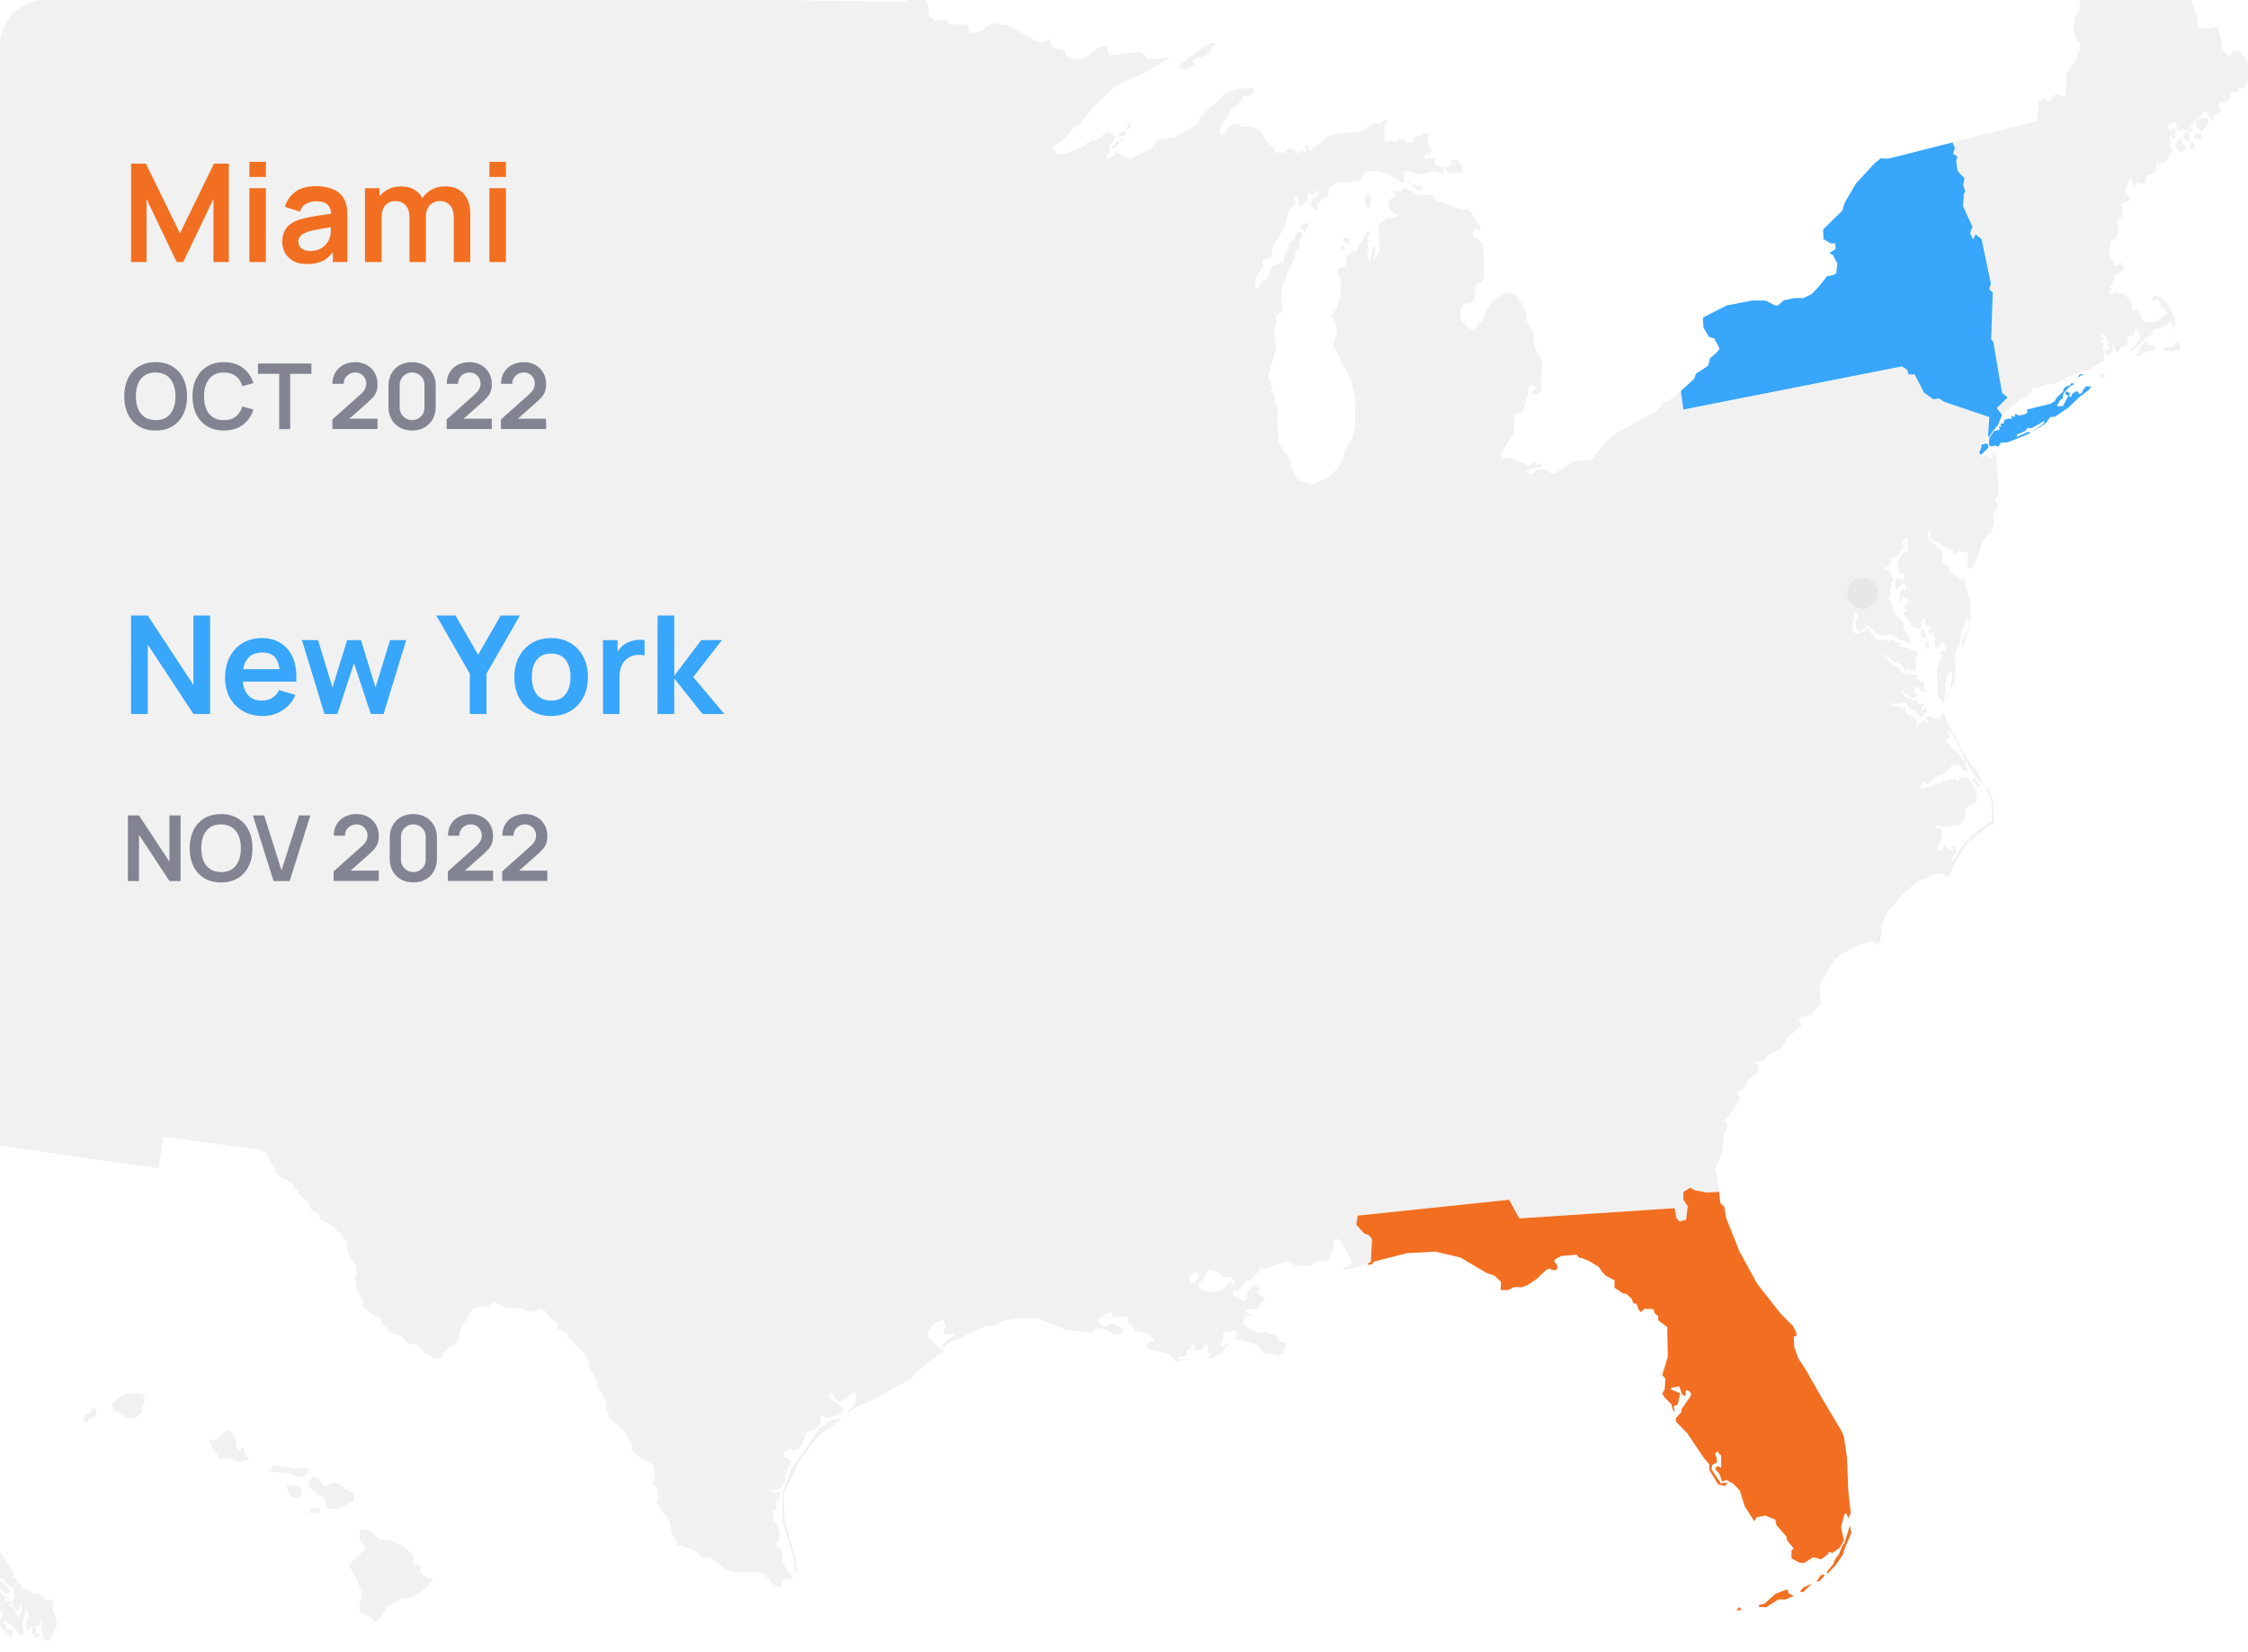 <svg width="592" height="435" viewBox="0 0 592 435" fill="none" xmlns="http://www.w3.org/2000/svg">
<g clip-path="url(#clip0_14_3626)">
<path opacity="0.3" d="M360.994 332.275L361.32 326.304L360.585 325.323L359.197 324.75L357.156 322.46L357.565 320.089L397.409 315.917L396.837 314.118L395.612 312.891L395.204 311.746L395.694 306.594L393.734 301.932L394.143 299.805L394.388 296.779L396.184 293.671L396.021 292.771L394.633 291.954V289.336L393.163 287.782L390.795 282.793L380.263 245.335L342.95 248.606L344.011 250.242L342.95 305.04L346.542 332.193L347.277 331.784L348.338 331.866L348.828 332.193L349.481 332.111L351.114 329.003V327.122L352.013 326.223L353.156 326.632L355.932 331.866V332.602L353.237 334.401L356.095 334.074L360.096 332.766L360.994 332.275Z" fill="#D0D0D0"/>
<path opacity="0.3" d="M-151.1 417.825H-149.14L-148.569 418.397L-149.385 419.379L-150.936 419.542L-152.978 420.605L-155.999 420.524L-154.202 419.787L-153.957 418.888L-151.916 418.642L-151.1 417.825ZM-144.323 416.434L-143.262 416.843H-142.527L-142.118 417.825L-141.874 417.334L-141.139 417.497L-140.241 418.724V419.133L-143.67 420.687L-145.629 420.605L-146.446 420.196L-147.344 420.769H-148.977L-149.875 419.624L-146.038 419.215L-144.323 416.434ZM-139.914 416.352L-139.097 416.434L-138.526 417.007V417.825L-139.587 417.906L-140.322 417.007L-139.914 416.352ZM-137.873 416.598L-136.811 416.516L-136.893 417.334L-137.791 417.825L-137.873 416.598ZM-137.628 418.397L-134.852 418.315L-134.689 419.215L-135.75 419.297L-135.995 418.888L-136.648 419.379L-136.975 418.888L-137.709 418.724L-137.628 418.397ZM-1.848 424.613L-0.133 424.695L-0.95 426.249L-1.848 426.167L-2.175 425.513L-1.766 424.449M-2.664 422.077L-2.175 421.014L-2.338 419.133L-0.378 418.724L3.296 422.323L4.357 425.104L5.909 426.412L6.153 430.583H5.01L3.949 428.702L1.418 426.739H0.928L1.826 429.029L3.214 429.193L3.377 430.911L2.643 430.992L-0.705 427.394L-0.787 426.658L0.765 425.84V425.022L0.357 424.368L-0.95 423.877L-2.338 422.814L-1.195 422.895L-0.787 422.568L-1.276 421.832L-1.766 422.241L-2.664 422.077ZM-4.787 417.17L-3.726 417.252L-1.766 419.297L-1.93 419.951L-2.583 419.869L-2.664 421.341L-2.256 421.75V422.977L-2.909 423.222L-3.236 424.204L-3.889 423.877L-4.216 422.077L-3.318 420.932L-5.032 419.133L-4.951 418.152L-4.787 417.17ZM-3.563 415.943L-2.011 416.107L0.03 416.189L2.806 418.806L2.643 419.215L1.745 419.706L0.846 419.542L0.765 418.97L-0.215 417.661L-0.46 418.233L0.357 419.297L0.193 420.278L-0.46 420.196L-1.521 420.36L-1.603 418.97L-3.726 416.679L-3.563 415.943ZM-13.932 408.664L-13.197 408.337H-11.891L-11.319 407.928L-7.972 409.728L-7.89 410.954L-8.298 411.363H-8.951L-10.094 410.791L-9.196 411.854H-7.727L-7.318 413.49H-8.053L-9.849 412.263L-10.748 412.099L-10.258 413.163L-10.176 413.899L-9.523 413.408L-8.135 414.389L-7.073 414.308L-7.237 414.962L-5.685 418.479V421.26L-5.359 422.977L-6.012 423.222L-6.992 421.587L-7.4 420.36L-8.706 419.051L-8.87 416.843L-9.36 415.453H-9.931L-9.686 416.352V416.761L-10.829 417.579L-10.748 414.88L-12.054 413.572L-13.115 411.69L-14.095 410.709L-13.932 408.664ZM-8.053 406.783L-7.155 408.255L-5.196 408.174L-4.379 409.891L-4.869 410.382L-3.236 412.999V414.062L-4.216 414.717V415.289L-5.849 416.843L-6.257 415.698L-6.339 414.635L-5.849 414.062V413.163L-7.073 411.609L-7.482 408.583L-8.216 407.356L-8.053 406.783ZM-54.347 391.816L-57.613 395.169V396.478L-55.899 395.824L-55.245 394.27L-53.449 392.307L-54.347 391.816ZM-80.148 405.393V405.884L-78.678 406.865L-78.515 405.72L-78.025 406.456L-75.168 406.538L-74.596 406.047L-74.433 404.575L-74.841 404.002H-75.984V403.348L-75.657 402.857V402.53L-76.882 402.285L-79.576 405.229L-80.148 405.393ZM-86.761 410.464L-85.537 415.207H-83.822L-81.863 413.163L-81.618 414.144L-76.474 410.873L-75.902 410.055L-76.719 409.155V408.583L-76.311 407.519L-77.045 407.438L-78.678 408.255V407.274L-80.883 406.783L-82.842 407.029L-83.006 409.809L-83.659 408.174L-84.883 408.092L-85.7 408.583L-86.761 410.464ZM-88.558 417.17L-88.476 416.598L-86.761 415.534L-86.272 415.78L-85.21 415.943L-84.149 416.925L-85.945 416.761L-86.272 416.271L-87.088 416.761L-88.558 417.17ZM-92.803 419.869L-93.701 420.524L-92.477 421.669L-91.824 421.096L-91.905 420.033L-92.803 419.869ZM-97.947 413.408L-96.804 413.49L-96.478 413.981L-97.947 414.062V413.408ZM-109.296 423.141V423.55L-108.725 423.631L-108.806 423.141H-109.296ZM-109.623 420.524L-110.439 421.341V421.75L-109.868 422.65L-109.051 421.832L-109.623 421.75V420.524ZM-111.256 419.869L-111.501 420.687L-112.562 420.769L-112.889 420.932V421.996L-113.297 422.732H-112.807L-112.235 421.996L-111.582 421.914L-110.847 421.096L-110.684 420.033L-111.256 419.869ZM-114.848 418.233L-115.011 419.706L-113.868 420.36L-112.889 419.869V419.051L-111.501 418.806L-111.582 418.315L-112.317 418.152L-112.889 418.642L-113.623 418.233H-114.848ZM-118.849 418.152L-118.032 418.724L-118.277 419.706L-119.42 418.806L-118.849 418.152ZM-122.278 419.215L-121.135 419.297L-121.707 419.951L-122.278 419.215ZM-125.136 421.669L-123.666 422.568L-125.054 422.65L-125.136 421.669ZM-145.874 396.151L-144.894 396.642L-145.548 397.132L-145.874 396.151ZM-146.446 390.998L-146.119 391.98L-145.466 390.998H-146.446ZM-126.605 375.213L-125.381 375.131L-124.646 375.459L-123.748 375.05L-122.686 374.968L-121.38 375.622L-120.727 377.176L-120.808 377.912L-121.788 379.548L-123.748 379.384L-125.462 377.912L-126.279 377.585L-127.177 375.949L-126.605 375.213ZM-143.833 363.436L-143.751 364.99L-142.118 366.626V367.034L-142.772 366.871L-144.16 366.217L-144.405 365.317L-144.65 364.008L-143.833 363.436ZM-128.892 344.379V345.361L-127.34 346.833H-125.462L-124.972 347.733V349.041L-123.258 350.595L-121.788 351.577L-121.87 352.149L-122.441 353.049L-123.584 352.067L-125.299 352.149L-125.952 351.495L-126.687 349.777L-127.912 347.978L-130.035 347.896L-130.851 347.324L-130.035 345.606L-128.892 344.379ZM-115.175 340.699H-114.358L-114.277 341.599H-115.093L-115.175 340.699ZM-101.948 356.811L-101.213 356.893V357.874L-102.601 357.465L-101.948 356.811ZM2.398 420.36L1.418 420.687L1.336 421.587H2.316L2.398 420.36ZM-126.279 416.679L-127.34 416.352L-130.688 416.843L-132.974 417.988L-133.056 419.542L-131.504 420.115L-130.28 419.379L-128.892 419.297L-125.054 420.442L-124.972 419.379L-126.279 418.479V416.679ZM-124.564 418.561L-124.891 417.416L-123.911 417.579L-123.829 418.724H-122.36L-122.033 416.679L-121.788 418.642L-119.747 418.561L-117.134 415.862L-116.481 415.943L-117.053 417.007L-115.91 417.743L-112.48 417.579L-110.358 416.598L-109.214 416.516L-108.97 417.743L-108.48 417.334L-108.153 416.189L-103.336 416.352L-101.785 415.044L-102.846 414.144L-102.356 413.163L-100.233 413.326L-100.397 412.345L-98.355 412.508L-97.784 411.609L-96.886 411.772L-93.13 410.218L-92.967 408.828L-88.394 406.865L-86.761 405.311L-85.782 404.82L-84.72 405.475L-82.842 404.739L-81.944 403.185L-81.536 402.121L-80.148 401.385L-78.923 400.813L-78.597 399.668L-79.495 398.277L-81.291 398.114L-81.454 397.05L-80.801 395.742L-79.658 395.578L-78.597 394.352L-77.045 394.27L-74.269 391.653L-73.943 390.507L-72.718 388.626L-69.615 385.273L-67.574 384.537L-66.023 383.801L-64.308 384.455L-63.165 386.582H-64.39L-65.533 385.355L-67.983 386.991L-69.371 387.072L-69.534 389.608L-72.065 393.615L-71.575 395.251H-69.697L-70.187 396.069L-71.33 396.151L-73.29 397.623V398.359L-71.738 399.177L-68.962 398.686L-67.819 397.296L-66.676 397.378L-64.227 395.987L-63.819 394.106L-62.512 394.024L-57.368 394.679L-56.552 393.779L-55.735 390.099L-57.042 390.998L-56.552 389.199L-57.858 388.054L-57.205 386.827L-57.123 388.054H-54.347L-53.776 387.236L-52.469 387.154L-52.714 388.545L-51.163 388.626L-52.714 389.69L-49.367 390.589L-52.224 390.916L-53.286 391.898L-52.551 393.043L-48.795 391.653L-46.917 393.043L-46.346 392.307L-45.856 393.452L-42.59 395.333H-40.222L-37.038 394.924L-33.527 395.824L-31.894 397.378L-28.22 397.705L-26.75 396.478L-26.097 398.441L-27.567 399.013L-26.587 399.995L-20.545 403.103L-19.402 405.147L-14.993 408.501L-12.299 406.865L-12.789 405.066L-15.646 403.43L-13.115 404.411L-12.707 403.839L-11.972 404.902V407.11L-10.258 406.62L-8.543 408.092L-10.584 400.077L-9.604 401.14L-8.461 406.047L-6.665 408.092L-4.706 407.765L-3.236 410.627H-2.501L-2.011 415.207L0.765 415.616L2.071 417.416L3.541 418.315L3.867 420.605L2.398 422.732L4.765 424.04L5.745 422.077L5.582 424.613L4.929 425.349L6.072 426.739L6.643 424.776L6.48 423.795L7.133 423.959L7.623 425.84L6.807 426.985L7.297 429.111L7.705 429.438L7.95 428.13L8.521 428.62L8.276 430.256L9.256 430.42L8.93 431.156L10.318 431.074V430.256H9.501L9.583 428.866L8.93 428.375L10.318 428.13L10.726 427.475V426.167L11.134 427.23L10.644 428.702L11.624 431.892L13.094 431.974L14.89 428.539L14.971 426.985L13.91 423.713L13.828 422.732L14.237 421.75L13.665 421.178L12.277 421.26L10.236 419.624H8.848L7.215 418.479H5.99L5.582 417.17L4.439 416.925L4.276 415.698L3.459 415.289L3.541 413.899L-0.623 407.846L-2.093 406.62V405.638L-5.604 402.776L-6.175 401.876L-7.482 400.24L-9.033 399.75V397.95L-10.013 396.887L-11.401 396.314L-13.115 397.378L-14.422 399.095L-14.748 401.058L-15.973 401.14L-18.014 403.348L-18.667 403.103V401.058L-20.627 399.259L-22.505 397.623L-22.913 395.987L-24.954 394.924L-24.791 393.125L-27.077 393.043L-27.649 393.943H-28.628L-29.2 393.37L-30.18 394.024L-31.649 393.043V322.869L-37.283 319.516L-38.753 319.107L-40.549 320.007L-42.345 320.088L-44.223 318.78L-47.734 318.289L-52.469 315.345L-57.123 315.018L-58.756 315.427L-58.92 313.954L-60.389 313.382L-59.491 312.564L-59.654 311.828L-62.267 310.928H-64.227L-64.553 311.255L-65.288 310.765L-65.207 308.638L-65.86 307.902L-67.901 310.274L-68.554 310.192V309.538L-67.166 308.884V308.229L-68.717 306.266L-69.615 306.185L-73.29 308.72H-76.474L-76.147 307.984L-77.617 307.902L-81.863 310.683H-83.332L-83.822 310.029L-86.027 311.255L-88.966 314.282L-91.252 316.49L-92.477 317.471L-94.6 317.553L-96.396 317.226L-98.274 316.163L-100.56 319.352L-100.641 321.315L-98.519 323.278L-96.804 326.959L-96.641 331.293L-94.273 332.929L-91.497 333.256L-90.925 333.911L-92.15 335.792L-91.579 338L-92.967 335.873V333.911L-94.191 333.665L-94.11 334.647L-93.538 336.364L-91.17 339.39H-92.313L-94.11 340.29L-99.172 338.245L-99.254 336.61L-98.11 335.546V334.401L-99.825 333.992L-101.703 334.156L-105.622 334.319L-104.397 336.201L-105.949 334.728L-112.807 335.71L-113.46 336.937L-109.459 340.781L-110.113 341.926L-110.358 343.561L-110.929 344.216L-111.011 345.77L-107.418 348.714L-104.071 348.878L-100.315 350.432H-98.682L-98.029 349.941L-94.926 350.023L-94.844 349.368L-93.865 350.268L-93.783 351.904L-95.824 351.822L-95.743 354.521L-95.334 357.138L-97.702 359.346L-99.254 359.265L-100.886 358.61L-101.703 358.692L-104.234 360.41L-105.622 360.573L-106.765 358.283H-109.296L-111.092 359.919L-111.501 361.391L-114.195 362.863L-118.522 366.38L-118.767 368.916L-118.196 370.715L-117.379 371.696L-116.563 371.369L-115.828 372.187L-116.481 372.678L-117.706 373.414L-116.808 374.641L-118.931 375.54L-118.277 377.34L-116.889 379.221L-116.236 382.574L-112.97 383.801L-110.847 383.147L-109.459 382.247L-109.051 383.964L-108.806 387.563L-110.358 388.708V392.307L-110.847 393.043H-112.235L-110.847 394.024L-109.133 393.943L-108.806 393.125L-105.05 392.634L-103.418 394.76L-102.356 394.188L-101.295 398.359L-100.478 398.768L-99.662 398.196L-99.58 396.233L-98.845 395.415L-98.274 396.314L-98.11 397.623L-96.804 397.95L-92.967 396.969L-92.803 397.95L-94.436 398.85L-95.743 400.24L-98.029 405.965L-101.54 407.601L-102.683 408.828L-102.928 409.973L-103.744 409.482L-111.337 412.181L-112.807 415.534L-113.868 415.207L-113.46 414.308L-114.685 413.163L-117.543 412.999L-121.87 415.616L-123.666 416.679H-125.544L-125.952 418.642L-124.564 418.561Z" fill="#D0D0D0"/>
<path opacity="0.3" d="M-50.02 267.008L-47.571 265.209L-46.917 263.246L-47.734 261.938L-49.203 261.774L-50.102 260.465L-49.203 254.822L-47.897 254.577L-45.938 251.96L-44.631 246.234L-42.672 243.29L-38.753 241.9L-37.691 240.836L-38.018 239.282L-39.896 237.238L-40.876 232.494L-42.019 231.022L-43.08 228.241L-42.345 226.524L-41.202 224.07L-40.794 221.698L-41.202 217.691L-40.386 206.567L-37.528 206.077L-34.507 207.222L-33.527 209.43H-31.894L-29.935 207.058L-27.159 192.745L10.562 199.452L43.221 204.359L29.015 305.858L-1.44 301.441L-53.857 270.771L-53.449 268.399L-51.816 266.927L-50.02 267.008Z" fill="#D0D0D0"/>
<path opacity="0.3" d="M312.985 250.16L313.72 248.361L314.7 248.77L315.271 247.952L314.618 247.379L314.863 246.153L313.965 245.417L314.455 244.599L314.373 243.372L313.475 243.29L314.128 242.636L315.19 243.29L315.434 242.145L315.108 241.245L315.19 240.673L316.822 241.164L316.496 239.937L317.802 238.874L317.394 238.137L316.496 238.219L316.006 237.483L316.741 236.747L318.047 236.583L318.455 235.929L319.598 235.766L319.517 235.111L318.782 234.375V233.966H320.007L320.333 233.394L319.19 232.576L319.109 232.085L309.964 232.739L312.25 228.568L313.638 227.341V225.542L312.332 223.497L279.836 225.133L247.912 225.706L251.259 245.662L250.688 277.559L252.811 279.44L255.097 278.377L257.71 279.031L257.873 288.764L300.575 287.701L301.554 286.474L301.963 284.02L300.738 282.139L300.33 280.34L301.064 279.767V279.113L299.676 278.213L299.595 277.641L300.901 276.905L299.921 276.005L301.309 270.198L304.085 268.89V268.235L303.187 267.09L305.555 262.674H307.106L308.331 261.692L308.086 257.439L310.617 253.759L312.087 253.268L311.679 250.733L312.985 250.16Z" fill="#D0D0D0"/>
<path opacity="0.3" d="M141.852 214.419L128.38 213.601L86.168 209.675L43.221 204.359L52.611 132.141L89.271 136.803L119.889 139.583L146.914 141.546L145.771 159.621L141.852 214.419Z" fill="#D0D0D0"/>
<path opacity="0.3" d="M549.191 96.318L549.518 95.418L546.905 85.358L546.824 85.113L534.658 87.894V88.466L533.923 88.712L533.515 88.139L524.942 90.102L527.228 103.433L528.698 104.66L525.84 107.441L527.228 109.24L531.637 105.56L533.025 104.497H533.678L535.638 101.961L536.781 102.043L539.149 101.143H540.863L545.191 98.935L547.477 98.199L548.293 97.381L549.518 97.79L549.191 96.318Z" fill="#D0D0D0"/>
<path opacity="0.3" d="M507.306 135.331L506 135.576L504.775 136.476L503.795 138.193L510.001 160.358L518.9 158.476L517.104 152.261L516.206 152.67L513.511 150.543L513.103 149.153L511.634 148.335L511.47 145.309L509.756 143.509L508.858 142.855L507.878 141.955L507.551 139.338L507.796 137.621L508.613 135.821L507.306 135.331Z" fill="#D0D0D0"/>
<path d="M449.745 314.036L446.479 313.464L445.091 312.728L443.294 313.873V315.917L444.438 317.635L444.029 321.152L442.315 321.642L441.498 320.743L441.008 318.126L400.103 320.824L397.409 315.917L357.565 320.088L357.156 322.46L359.197 324.75L360.586 325.323L361.32 326.304L360.994 332.275L360.096 332.765L360.504 333.093L361.32 332.847L361.892 332.193L370.465 329.985L377.976 329.576L384.59 331.13L391.53 335.219L393.489 335.873L395.286 337.509L395.204 339.717H397.164L398.715 338.9L400.756 338.981L402.389 338.327L404.757 336.691L407.288 334.319L408.186 333.992L408.676 334.401H409.819L410.227 333.747L409.819 332.765L409.329 332.275L409.492 331.62L411.125 330.721L415.208 330.394L415.861 331.212L416.677 331.293L418.555 332.111L421.005 333.583L421.984 334.974L422.883 335.955L425.169 337.1V339.063L427.455 340.617L428.271 340.699L429.578 341.844L430.149 343.153L430.966 343.316L431.619 345.034L432.19 345.524L433.007 344.625L435.375 344.706L435.783 345.851L436.681 346.588V347.651L439.049 349.45L439.212 357.302L437.742 362.045L438.559 363.027L438.396 365.808L437.742 366.953L438.314 367.934L440.192 369.815L440.437 371.042L441.09 371.86L440.763 370.306L441.825 369.815L442.478 366.871L440.029 365.889L440.11 365.399L442.233 365.072L442.968 367.198L443.866 367.689L443.948 366.053L444.846 366.298L445.336 366.953L445.254 367.525L442.886 370.96L442.723 371.86L441.335 373.414V374.314L444.356 377.421L448.683 383.883L450.153 385.6V387.072L452.439 390.835L454.317 391.325L454.888 390.344L453.174 390.589L450.724 386.909L450.888 385.764L452.112 385.109V383.883L451.623 382.819L452.357 382.083L452.684 382.819L453.255 383.228V386.5L452.276 386.009L451.623 386.745L452.766 388.054L453.582 390.18L454.562 389.69L456.44 390.671L458.154 392.47L459.461 396.642L461.992 400.567L462.645 399.504L464.931 399.095L467.544 400.158L467.789 401.549L470.483 404.657L470.565 405.556L472.361 407.765L471.789 408.174V410.382L473.994 411.527H475.219L477.423 410.055L478.648 410.3L479.546 410.627L481.424 409.237L481.587 408.664L482.567 408.91L484.526 407.519L485.588 405.638L485.016 403.021L484.853 401.958L485.751 398.686L486.241 398.523L486.731 399.831L487.384 398.359L486.731 392.47L486.404 383.883L485.588 378.321L485.016 376.931L479.628 367.852L475.382 360.41L473.586 357.711L472.524 354.766L472.361 351.986L473.096 351.74V351.004L472.198 349.205L468.932 345.933L462.727 338L458.073 329.494L454.562 320.743L454.072 317.717L453.092 316.899L452.684 313.791L449.745 314.036ZM457.256 424.04L458.644 423.959L458.073 423.141L457.256 424.04ZM463.216 423.141V422.568L464.523 422.405L467.544 419.706L468.769 419.215L470.728 418.479L470.973 419.542L472.361 420.196L470.238 421.178H468.279L465.094 423.222L463.216 423.141ZM477.26 416.925L474.81 418.07L473.994 419.133L474.892 419.215L477.26 416.925ZM480.362 414.553L479.464 414.798L478.321 416.434L479.219 416.271L480.444 414.962L480.362 414.553ZM487.139 401.712L485.751 406.292L485.098 407.11L484.282 409.237L483.302 410.545L482.73 411.936L481.179 413.735V414.471L483.383 412.181L485.343 409.319L485.833 407.683L487.547 403.675L487.139 401.712Z" fill="#F26F21"/>
<path opacity="0.3" d="M457.991 288.682V289.827L454.562 294.898L453.582 295.062L454.807 295.47V297.106L454.072 298.006L453.582 302.913L451.704 307.984L452.112 309.62L452.684 313.791L449.745 314.036L446.479 313.464L445.091 312.728L443.294 313.873V315.917L444.438 317.635L444.029 321.152L442.315 321.642L441.498 320.743L441.008 318.126L400.103 320.825L397.409 315.917L396.837 314.118L395.612 312.891L395.204 311.746L395.694 306.594L393.734 301.932L394.143 299.805L394.388 296.779L396.184 293.671L396.021 292.771L394.633 291.954V289.336L393.163 287.782L390.795 282.793L380.263 245.335L398.96 242.963L416.432 240.509L416.351 242.063L414.8 242.881L413.656 245.498L413.82 246.562L418.8 249.669L420.923 249.424L423.454 252.696L423.781 254.086L427.21 258.257L429.333 259.648L430.476 259.811L432.272 261.12L433.17 262.919L434.803 264.228L436.273 264.637L438.477 266.845L438.559 267.99L440.682 270.28L444.764 272.161L447.703 277.641L447.948 279.849L451.133 281.567L453.174 285.492L453.827 288.028L457.256 288.355L457.991 288.682Z" fill="#D0D0D0"/>
<path opacity="0.3" d="M94.823 402.857L94.659 405.475L96.047 407.029L96.129 408.01L92.21 411.69L92.128 412.672L93.68 415.289L95.068 418.724V420.851L94.659 421.832L94.741 424.613L98.089 426.33L98.987 427.23L99.967 426.33L101.681 423.386L105.355 421.014L108.05 420.605L110.091 419.787L111.479 418.806L114.092 415.943L111.805 415.044L110.662 413.899L110.744 412.508L110.336 412.018H108.703L108.866 409.973L108.295 408.991L106.172 407.11L102.498 405.556L100.212 405.393L97.517 403.184L96.537 402.694L94.823 402.857ZM82.331 388.953L81.433 390.18L81.351 391.571L83.555 393.534L85.107 393.943L85.597 394.76L85.923 397.214L88.862 397.378L93.19 395.251L93.108 393.206L91.965 392.798L89.107 390.671L87.638 390.426L85.27 391.489L84.045 389.281L82.331 388.953ZM81.106 398.359L81.841 397.214L83.882 396.969L84.372 398.441L81.106 398.359ZM75.391 391.244L76.779 394.515L79.31 394.024L79.555 392.389L78.412 391.162L75.391 391.244ZM72.043 385.764L71.145 387.727H75.227L79.146 389.035L81.188 387.727L81.351 386.5L77.432 386.663L72.043 385.764ZM58.98 377.094L57.428 378.812L55.06 379.303L55.714 381.102L57.51 383.392L57.592 384.21L59.306 383.964L61.184 384.046L62.572 385.028L65.43 384.373V383.801L64.613 383.147L64.205 381.429L63.552 381.184L63.144 382.002L62.164 380.938L62.327 379.793L60.857 377.094L59.959 376.522L58.98 377.094ZM33.016 366.953L29.586 369.324L29.75 371.206L31.709 372.187L33.261 373.25L35.465 373.577L37.588 371.778L37.425 370.224L38.078 368.834V367.689L37.261 366.953H33.016ZM24.198 370.878L23.953 371.86L22.401 372.596L21.912 374.068L22.728 374.722L23.626 373.496L25.177 373.005L25.504 370.878H24.198Z" fill="#D0D0D0"/>
<path opacity="0.3" d="M-29.037 99.753L-48.959 95.336L-42.019 64.83L-39.651 60.086L-39.324 58.368L-38.671 57.632L-39.406 55.997L-41.774 55.015L-41.61 51.58L-38.344 46.836L-36.303 46.182L-34.997 44.301L-35.078 42.992L-33.609 41.684L-30.996 37.185L-27.567 33.26L-27.975 30.642L-30.833 28.107L-32.139 25.163L-31.241 21.646L-31.813 18.374L-21.443 -27.508L-9.849 -25.055L-13.768 -7.062L-10.748 -1.009L-12.054 2.917L-9.115 6.842L-7.563 7.415L-4.379 14.203V15.921L-2.501 18.374H-1.766L-0.623 20.092H1.989V21.401L-3.808 35.304L-4.216 38.658L-3.073 39.067L-1.766 41.193L0.52 40.048L3.459 38.085L5.01 39.639L5.419 41.684L5.01 44.301L7.052 52.234L9.174 55.097L11.052 56.242L11.379 58.696V62.049L13.257 63.93L14.563 62.049L20.197 63.358L21.912 62.376L29.26 63.766L31.546 61.068L33.016 60.577L33.995 62.049L35.302 65.402L36.036 65.484L29.096 110.304L-10.013 103.597L-29.037 99.753Z" fill="#D0D0D0"/>
<path opacity="0.3" d="M345.073 167.473L344.256 171.726V173.362L346.216 176.224V176.797L345.971 177.533L346.705 179.087L346.461 181.05L345.154 182.522L344.093 185.957L340.99 190.292L340.909 196.017H340.092L340.827 197.571V198.307L339.031 200.515L339.112 201.415L340.337 203.214L340.255 203.95L337.234 204.441L336.744 205.422L335.765 204.932L334.948 205.341L334.622 208.04L336.01 209.512L335.683 211.475L334.458 211.72L328.825 209.266L325.559 212.293L325.804 213.765H323.518L322.375 212.538L320.905 209.43V207.876L321.558 207.385L321.64 206.322L320.252 204.768L319.517 202.723L317.312 199.37L313.393 198.307L307.351 192.5L307.025 190.537L309.311 184.321L308.984 182.767L309.964 181.868V180.804L307.678 179.577L305.229 179.005L302.453 179.986L301.391 178.105L301.881 176.551L301.309 174.588L294.288 167.718L292.492 166.491L290.45 161.666L289.471 157.249L290.614 154.223L291.185 153.651L291.267 151.77L290.695 151.034L291.512 149.807L292.981 149.316L293.716 149.071L294.533 148.089V146.126L295.921 144.163L296.329 143.755L296.411 140.892L295.676 139.747L294.859 139.502L293.961 138.193L294.778 134.922L297.227 134.267H299.187L302.616 132.795L304.004 130.996L304.085 129.033L304.984 127.97L306.045 125.352L305.963 123.226L303.677 120.363H302.697L301.963 119.464L302.126 118.155L300.738 116.765L298.697 115.701L299.105 115.211L336.581 112.921L336.663 116.683L339.439 120.445L340.419 123.798L341.725 126.416L345.073 167.473Z" fill="#D0D0D0"/>
<path opacity="0.3" d="M349.726 125.68L345.562 127.561L341.725 126.416L345.072 167.473L344.256 171.726V173.362L346.216 176.224V176.797L345.971 177.533L346.705 179.087L346.46 181.05L345.154 182.522L344.093 185.957L340.99 190.292L340.908 196.017H340.092L340.827 197.571L341.725 198.225L342.215 197.407L341.643 196.017L345.399 195.608L345.562 196.589L346.46 196.753L346.787 196.017L346.297 194.954L346.542 194.299L347.604 194.954L348.992 194.626L350.38 195.117L353.156 196.835L354.625 194.545L357.483 192.745L359.932 195.444L361.239 193.727L361.484 191.519L364.586 189.637L364.75 190.701L366.301 191.682L368.75 191.519L369.73 190.946L369.812 188.165L371.853 185.139L375.609 181.54L375.527 180.15L376.507 177.042L378.303 177.86L383.773 174.18L383.447 172.789L382.222 171.072L383.039 169.518L377.65 122.735L377.568 121.59L351.114 124.371L349.726 125.68Z" fill="#D0D0D0"/>
<path opacity="0.3" d="M290.695 99.671L292.41 100.98L292.9 101.879L291.593 104.578L291.512 106.623L293.145 111.121L295.349 112.348L298.044 112.921L299.105 115.211L298.697 115.702L300.738 116.765L302.126 118.155L301.963 119.464L302.697 120.363H303.677L305.963 123.226L306.045 125.352L304.984 127.97L304.085 129.033L304.004 130.996L302.616 132.795L299.187 134.267H297.227L294.778 134.922L293.961 138.193L294.859 139.502L295.676 139.747L296.411 140.892L296.329 143.755L295.921 144.164L294.533 146.126V148.089L293.716 149.071L292.981 149.316L291.512 149.807L290.695 151.034L291.267 151.77L291.185 153.651L290.614 154.223L289.389 153.569L288.491 152.669L288.001 151.361L286.613 150.298L274.937 150.952L252.729 151.933L231.582 151.852L230.113 148.253L230.684 146.454L230.031 143.755L230.194 141.383L229.133 140.81L228.806 135.821L226.52 131.732L226.357 128.706L224.561 125.189L223.499 122.163V121.018L223.009 119.627V117.746L222.601 117.01L222.03 115.62L221.785 114.556L220.723 113.575L221.54 110.058L222.928 105.887L222.356 104.251L221.295 103.924L220.968 102.616L221.785 102.207L221.866 101.307L220.805 100.08L220.887 98.772L222.683 98.853H245.707L275.345 98.117L290.532 97.545L290.695 99.671Z" fill="#D0D0D0"/>
<path opacity="0.3" d="M210.844 162.239L175.164 161.257L145.771 159.621L141.852 214.419L197.127 216.791L247.749 216.873L247.34 177.533L244.728 176.96L242.605 173.116L240.564 171.072L240.972 169.19L243.176 167.064L243.258 166.083L242.033 164.365L241.298 165.183L239.666 164.692L237.298 162.239H210.844Z" fill="#D0D0D0"/>
<path opacity="0.3" d="M401.083 213.765L384.345 214.91L380.099 215.564L365.893 216.382L363.77 217.036L345.317 218.672L344.746 218.181H341.725L342.705 220.798L342.215 221.535L323.191 222.761L324.007 220.553L325.15 221.289L325.722 220.962L326.702 217.609L325.885 216.791L326.702 215.155L326.865 214.419L325.804 213.765L325.559 212.293L328.825 209.266L334.458 211.72L335.683 211.475L336.01 209.512L334.622 208.04L334.948 205.341L335.765 204.932L336.744 205.422L337.234 204.441L340.255 203.95L340.337 203.214L339.112 201.415L339.031 200.515L340.827 198.307V197.571L341.725 198.225L342.215 197.407L341.643 196.017L345.399 195.608L345.562 196.589L346.46 196.753L346.787 196.017L346.297 194.954L346.542 194.299L347.604 194.954L348.992 194.626L350.38 195.117L353.156 196.835L354.625 194.545L357.483 192.745L359.932 195.444L361.239 193.727L361.484 191.519L364.586 189.637L364.75 190.701L366.301 191.682L368.75 191.519L369.73 190.946L369.812 188.165L371.853 185.139L375.609 181.54L375.527 180.15L376.507 177.042L378.303 177.86L383.773 174.18L383.447 172.789L382.222 171.072L383.039 169.518L384.1 169.927L385.896 170.008L387.448 169.354L389.815 170.336L391.612 173.116V173.934L394.959 174.507L396.837 174.343L398.388 176.061L400.185 176.224V175.406L401.736 174.752L404.185 175.406L405.165 176.061L406.227 175.488H406.961L407.451 174.098L410.227 172.626L410.635 173.28L411.289 175.652L414.146 176.797L415.126 178.514L415.044 179.414L415.534 180.232L415.044 183.176L416.596 184.485L417.249 185.384L418.065 185.875L417.984 186.611L421.576 191.191H422.719L423.944 192.664L424.924 192.909L426.067 192.827L422.066 198.225L419.698 199.043L417.249 201.497L416.922 203.296L415.208 204.359L415.126 205.75L413.983 206.895L412.513 207.304L412.105 208.857L411.289 209.185L405.655 212.62L401.083 213.765ZM321.068 223.007L320.497 222.434L320.66 221.616H321.558L322.13 222.189L321.885 223.007H321.068Z" fill="#D0D0D0"/>
<path opacity="0.3" d="M327.927 336.691L326.947 335.219L327.192 334.156L323.273 328.594L324.007 324.832L324.824 323.687L324.906 322.542L295.512 324.178L296.9 314.445L298.86 310.519L303.759 303.649L302.289 301.605H303.922V298.906L301.963 296.861L302.371 295.47L301.391 294.653L300.085 288.846L300.575 287.701L257.873 288.764L258.281 305.04L258.853 307.82L260.976 310.11L261.547 314.527L264.65 318.289L265.303 321.806H266.119L266.038 327.777L263.343 333.011L264.405 334.892L263.343 336.119L263.915 338.573L263.833 342.089L262.037 344.952L261.955 345.606L260.567 346.588L261.384 348.06L262.364 348.96L263.67 347.896L267.997 347.16L272.978 347.078L280.816 350.186L287.348 351.004L288.572 349.859L290.042 349.696L293.961 351.495L295.267 351.168L296.166 349.941L292.736 348.469L290.94 349.287L290.042 349.123L288.899 347.487L291.593 345.688L292.9 345.606V346.997L294.124 346.915L296.9 346.669L297.227 348.551L298.125 348.878L298.615 350.432L302.534 351.25L303.922 352.558V353.131H302.942L301.718 354.521L303.106 355.503L307.515 356.32L309.719 358.61L313.312 357.793L310.291 357.956L310.209 357.465L312.495 356.893L312.658 355.421L313.638 355.175V354.03L314.536 354.112V355.421L316.577 355.503L317.231 353.949L317.966 354.194L318.129 356.239L319.109 356.402L317.639 358.038L319.762 357.302L321.395 356.402L323.763 353.703H323.191L322.13 354.685L321.803 354.603L321.395 353.949L322.13 352.967V351.086L323.028 350.432L323.599 351.004L324.416 350.35L325.232 350.268L325.722 351.331L325.232 352.885H327.192L331.356 354.276L331.764 355.339L333.07 356.484L335.356 356.566L336.418 357.138L337.888 356.32L338.622 354.93V353.54H337.479L336.5 352.395L335.601 351.495L332.989 350.759L330.866 350.922L327.437 348.96V347.078L328.498 346.261L330.458 346.751L327.927 345.443L328.09 344.788H331.029L333.152 341.926L331.029 340.454L331.682 339.227L330.703 338.573H330.049L328.416 340.29V342.008L327.927 342.58L327.028 342.498L325.722 341.353H324.661V340.126L325.15 339.554L325.804 340.126L327.192 338.818L327.763 337.509L328.416 337.264L327.927 336.691ZM319.517 334.483L321.068 335.301L321.721 336.201L323.763 336.282L324.987 336.937L325.15 338.082L324.824 338.573L324.089 337.346L322.946 338.327L322.211 339.472L319.925 340.126L318.619 340.208L315.598 339.39L315.679 338L317.312 336.364L318.21 334.401L319.517 334.483ZM315.679 335.465V336.364L314.21 338H313.23V336.201L314.536 334.974L315.679 335.465Z" fill="#D0D0D0"/>
<path opacity="0.3" d="M550.416 55.261L550.906 58.532L553.519 60.168L554.172 61.967L556.05 63.112L557.193 62.867L558.009 60.413L557.356 58.041L558.663 57.305L559.071 55.015L558.581 53.952L561.275 52.398L559.479 50.517L560.214 48.554L561.357 46.755L561.765 49.372L563.072 47.736L564.133 48.472L565.113 47.818V46.428L567.726 45.364L567.97 42.992L570.012 42.829L572.216 39.803V39.23L571.481 38.821L571.4 36.122L571.89 35.223L572.053 36.531L572.869 36.122L572.706 33.505L571.971 33.75L571.89 34.732L570.91 33.587L571.645 32.442L572.135 32.524L573.033 32.196L573.441 34.486L575.074 34.241L577.442 34.814V33.996L576.543 33.014L577.605 33.096L577.687 31.215L578.176 31.869L578.421 33.423L580.136 34.65L580.299 33.832L581.034 33.669L580.789 33.014L581.442 32.524L581.361 31.215L580.054 31.051L578.421 31.624L579.564 30.315L580.136 29.661L581.197 29.497L581.524 30.561L582.912 31.869L583.239 30.152L585.116 29.17L584.382 28.107L584.463 26.717L585.361 27.126H585.933L587.321 25.981L587.648 24.099L589.444 24.345L589.525 23.772L589.689 22.464L590.097 23.609L591.322 22.791L593.2 19.438L593.118 17.638L591.975 16.003L589.525 13.385H587.974L587.321 15.185L584.953 12.731L585.198 12.077V10.85L583.892 7.169L583.239 7.006L582.667 7.333H578.748L578.503 4.389L571.89 -16.876L565.929 -19.902L563.562 -19.984L558.091 -14.586L555.887 -15.404L555.07 -18.594H552.866L547.232 -2.645L547.804 2.426L546.416 4.389L546.089 8.151L547.15 11.177L547.804 11.341V12.649L546.497 16.33L545.272 17.475L544.211 19.274L543.884 25.653L541.925 24.836L540.7 25.163L550.416 55.261ZM578.666 35.059L577.85 35.713V36.776L578.421 36.122L579.156 36.776L579.483 36.368L580.381 36.531L579.564 35.877L579.891 35.223L578.666 35.059ZM577.278 37.185L576.462 38.085L576.87 38.412L576.788 39.23H577.687V37.758L577.278 37.185ZM574.829 35.877L575.564 36.94L576.38 37.349L576.625 36.531V35.059L575.564 34.486L575.237 35.468L574.829 35.877ZM574.012 39.966L572.624 38.576L573.931 36.613L574.584 36.858L574.747 37.758L575.564 38.412V39.312L574.747 40.13L574.012 39.966Z" fill="#D0D0D0"/>
<path opacity="0.3" d="M507.878 170.254V168.863H507.224V170.336L507.878 170.254ZM517.512 167.064L518.492 165.265L518.574 163.22L518.084 162.729L517.512 163.465L517.349 165.183L516.696 166.328L516.451 167.228L512.695 168.536L512.123 169.191L511.062 169.354L510.735 170.09L509.674 170.581L509.429 168.536L509.756 167.964L509.102 167.555L509.266 166.328L507.959 167.146V165.51L508.939 165.265L507.388 164.938L506.816 164.283L507.143 163.22L506.49 162.729L505.918 164.038L506.326 164.692L505.755 165.183L504.857 165.592L503.224 164.774L503.06 163.793L502.244 162.893L501.101 161.503L502.326 160.848L501.509 160.358V159.621L501.999 158.804L503.387 158.558L502.244 158.067L502.162 157.495L501.101 157.413L500.774 158.313L500.284 158.558L500.366 155.777L501.183 154.96L501.836 155.532L501.917 154.223L501.101 153.487L500.366 154.387L499.55 155.532L499.06 154.714L499.223 152.751L499.958 151.933L500.693 152.67L501.672 152.097L501.346 150.707L500.529 151.524L499.795 149.807L499.631 148.417L500.529 146.454L501.428 145.309L502.571 145.145L502.162 144.491L502.571 144L502.326 143.428L502.489 141.71L501.264 142.037L500.611 142.937L501.428 144L499.305 146.944L498.57 146.617L497.998 147.353L497.508 149.153L496.039 149.562L497.1 150.052L498.162 151.116L497.998 151.688L498.733 152.67L497.835 153.487L498.243 153.733L497.835 154.796V156.514L497.427 157.577L498.162 158.476L498.733 161.257L499.795 162.402L501.101 163.547L501.428 165.837L502.734 167.473L503.06 168.618V169.436H502.489L501.264 168.454L500.938 168.618L499.958 168.454L498.57 167.309L497.427 167.064L496.61 167.473L495.631 167.228L495.304 167.391L493.916 166.737L493.099 165.919L492.283 164.856L491.793 164.692L491.14 165.265L489.834 166.328L488.935 165.674L488.609 163.793L489.262 162.075L489.017 161.666L489.262 161.339L488.691 160.521L489.507 160.439L490.323 159.703L490.65 158.231L492.038 156.105L489.915 154.632L489.099 156.023L488.609 155.532H487.792L487.303 155.45L486.976 155.123L487.058 154.714L485.67 154.223L485.016 154.469L484.037 154.387L483.465 153.815L483.057 153.651L482.894 153.078L483.383 152.424V151.688L482.404 151.524L481.587 150.788L480.852 150.87L479.546 150.625L478.811 150.298L478.974 148.989L478.158 148.58L477.995 148.008H477.423L476.77 147.026L476.933 146.208L474.81 146.535L473.014 145.227L471.871 145.472L471.136 146.617H470.075L468.687 148.989L465.992 149.316L464.441 148.498L462.318 151.606L460.522 151.361L457.991 154.551L457.256 155.859L455.787 157.168L454.399 147.844L503.795 138.193L510.001 160.358L518.9 158.476V162.811L518.818 165.347L518.002 166.819L517.512 167.064ZM506.571 165.592L505.51 166.328L506.163 167.8L507.551 168.454L507.224 167.146L506.571 165.592Z" fill="#D0D0D0"/>
<path opacity="0.3" d="M570.746 92.474H573.522L574.257 91.983L574.339 90.92L572.788 89.448L573.114 90.266L571.889 91.492H570.011L570.093 92.147L570.746 92.474ZM563.398 93.946L562.418 93.455L563.235 92.801L563.725 91.084L564.704 90.266L565.358 90.102L565.847 90.838L566.746 91.002L567.235 90.511L567.644 92.065L566.582 92.31L564.296 92.883L563.398 93.946ZM534.903 74.808L549.926 71.7L550.743 70.473L550.988 69.083L552.539 68.592L552.947 67.692L554.335 66.793L555.397 67.038L556.785 69.737L557.601 70.064L558.499 69.001L559.152 70.064V70.964L556.703 72.927L556.866 73.581L556.131 74.399L556.458 75.053L555.397 75.299L556.131 76.28L555.478 76.853L555.968 77.67L556.703 77.507L556.948 76.853L557.846 77.343H559.316L561.357 79.47L561.52 81.596L562.99 81.678L563.643 82.578L564.133 84.213L564.949 84.786H566.501L568.052 84.704L568.705 83.968L570.011 82.987L570.91 82.741L569.93 81.024L569.685 81.76L568.46 78.815H567.807L567.48 79.551L566.501 78.734L567.562 77.834L569.032 78.161L570.91 79.879L571.971 82.087L572.951 84.786L572.134 87.076V85.604L571.563 84.786L568.705 86.667L567.97 86.422L566.664 87.24L566.582 88.221L564.786 89.202L563.153 90.92L561.52 92.474H560.54L563.235 89.775L563.643 88.221L563.235 87.73L562.99 86.667L562.255 86.585L562.173 87.648L561.357 88.63H560.377L560.132 89.529L560.459 90.511L559.479 91.411L558.581 91.247L558.254 92.065L557.111 89.611L556.05 88.712L553.927 87.648L553.437 85.849H552.784L552.212 83.723L546.905 85.358L546.824 85.113L534.658 87.894V88.466L533.923 88.712L533.515 88.139L524.942 90.102L524.37 89.284L524.779 77.016L534.903 74.808Z" fill="#D0D0D0"/>
<path opacity="0.3" d="M377.568 121.59L377.65 122.735L395.122 119.873L395.531 118.891L398.715 114.066V110.549L399.368 108.831L401.164 108.177L402.797 101.798L403.614 101.389L404.43 101.879L404.267 102.37L403.369 103.024L403.614 103.76L404.267 104.088L405.818 102.943L406.145 94.927L404.838 93.046L403.859 90.02V87.975L401.981 84.377V82.905L401.001 80.206L399.123 77.752L396.755 76.934L392.836 79.388L390.795 83.15L390.632 83.886L388.182 86.749L386.958 86.585L384.59 84.295L384.508 81.514L385.733 79.96L387.366 79.797L388.346 78.406L388.509 75.135L389.162 74.481L390.06 74.399L390.795 73.008L390.632 65.157L390.387 64.094L389.407 63.112L388.019 62.294L387.937 60.822L388.509 60.331L389.979 60.986L389.734 59.595L388.182 57.387L387.611 56.078L386.713 55.179H384.916L378.303 52.807L377.16 51.416L374.629 51.171L373.649 51.416L370.057 49.535H368.914L369.322 50.353L367.117 50.271L367.199 50.762L367.689 51.253L365.648 52.97L365.729 54.443L366.954 56.324L368.179 56.487V56.978L366.954 57.387L365.239 57.305L362.953 59.35L363.035 61.395L363.362 66.138L361.565 68.919L362.218 65.239L361.565 64.748L360.83 69.083L360.014 67.201L360.422 65.32L360.014 64.502L360.504 63.439L360.014 62.54L360.83 61.722V60.74L359.769 61.231L358.708 63.766L358.136 64.339L357.075 66.302L355.687 66.138L355.605 67.12H354.299L354.462 68.347L354.625 69.982L352.176 70.964L352.257 72.027L353.074 73.417L352.992 77.67L351.931 81.269L350.543 83.314L351.523 84.459L352.176 87.321L351.359 89.366L351.196 91.083L352.584 93.864L354.625 97.872L355.605 99.426L356.911 105.069L356.83 112.266L356.095 115.456L354.462 118.073L353.727 121.099L352.094 123.553L351.114 124.371L377.568 121.59ZM299.35 42.42L301.799 45.528L315.679 48.636L316.822 49.454L320.088 50.108L320.66 50.517L322.946 50.353L326.947 51.008L328.09 52.234L327.273 53.052L327.926 53.706L331.029 54.279L332.009 55.261L332.09 58.859L331.029 61.149L332.662 61.231L333.479 60.577L334.213 61.231L333.315 63.766L334.132 65.075L335.111 65.32L335.765 63.848L338.132 60.086L339.439 55.179L341.317 53.543L340.908 52.234L341.317 51.498L342.133 52.807L341.888 54.606L344.256 52.807L344.419 50.926L346.134 51.416L346.787 50.108L347.359 50.599L346.787 51.825L345.971 52.234L345.154 53.87L346.297 55.342L347.195 54.933L346.787 54.361L347.604 53.134L349.155 51.744H349.808L349.971 49.617L351.604 48.145L358.054 47.736L359.606 45.201L362.708 44.955L365.811 45.937L369.24 48.145L369.812 47.981L369.648 45.119L370.22 44.955L373.894 45.855L375.119 45.691L377.487 45.119L378.875 45.446L380.344 45.528V44.628L379.773 43.892L378.548 43.728L377.65 43.074L378.058 41.929L377.405 41.684L375.282 41.766L375.2 40.948L376.099 40.293L376.588 40.948L376.997 39.475L376.425 38.903L376.997 38.739L375.854 37.676L376.099 36.613L376.18 35.059H375.119L373.894 35.877L372.343 35.959L371.935 37.431L370.383 37.594L370.138 36.613L368.342 36.695L367.526 37.676L366.954 37.594L366.791 36.94L364.668 37.267L364.586 33.341L365.403 31.706L364.831 31.624L363.362 32.523H361.565L358.463 34.732L353.401 34.977L350.053 35.632L348.502 36.858L347.359 37.922L345.317 39.312L345.072 39.966L344.583 38.576L343.521 38.085V38.576L344.093 39.148V40.212L342.868 39.721H342.378L342.133 40.702L340.5 39.148L339.439 38.985L338.377 40.212L335.765 40.13L335.356 38.985L333.723 37.431L332.662 36.122V35.55L331.764 34.405L329.641 33.423L326.947 33.341L326.049 32.605H324.906L324.334 32.932L322.538 34.732L321.966 35.632L321.15 35.059L321.313 34.241L321.966 32.523L324.579 28.434L325.232 28.271L326.62 26.717L327.192 25.408L329.641 24.917L330.294 24.427L330.213 23.609L329.804 23.2L326.13 23.363L324.497 23.772L322.374 24.754L321.395 25.735L320.007 27.535L318.537 28.352L315.843 31.133L315.516 32.442L309.474 36.204L306.208 36.613L304.739 36.94L302.861 39.394L301.391 39.966L297.799 41.847L299.35 42.42ZM381.569 45.528L384.672 45.609L385.161 45.201L384.998 43.565L383.61 42.093L382.059 42.175L381.977 42.583L382.875 42.911L381.569 43.565L381.324 44.383L380.834 43.892L380.508 44.546L381.569 45.528ZM320.252 11.259L318.374 11.422L316.169 12.976L310.372 17.311L311.025 18.129L312.495 18.374L314.781 16.739L313.883 16.33L315.761 15.021H316.577L319.027 13.467L318.945 12.731L320.252 11.259ZM353.809 62.621V63.439L355.523 64.748L355.36 62.785L353.809 62.621ZM353.237 64.911L354.135 64.993V65.729H353.319L353.237 64.911ZM370.71 47.491V48.227L371.363 48.063V47.654L370.71 47.491ZM374.547 50.026L374.466 49.126L373.159 48.963L372.669 48.636H371.935L371.608 48.881L372.343 49.208L373.241 50.108L374.547 50.026ZM359.851 51.008L359.769 51.907L359.524 52.48L359.687 54.279L360.014 54.524L360.586 54.606L360.994 53.87L361.075 52.562L360.83 52.071L360.749 51.171L359.851 51.008Z" fill="#D0D0D0"/>
<path opacity="0.3" d="M215.416 6.106L214.518 8.396L215.171 9.541L214.926 13.713L214.518 14.612L216.723 22.055L217.784 24.099L218.355 35.55L219.172 37.758L218.845 42.502L221.213 48.554L221.458 53.298L221.376 55.015L221.295 56.815L220.56 58.45L218.029 60.004L217.784 60.986L219.172 63.03L219.499 64.503L221.621 64.993L222.846 66.547L222.683 98.853H245.707L275.345 98.117L290.532 97.545L289.634 93.864L289.471 91.411L287.674 88.957L285.388 88.385L281.142 85.44L280.653 82.741L275.509 80.206L275.345 79.142H272.651L270.855 77.016L269.222 75.953L269.793 71.782L269.059 70.473L269.467 66.056L270.283 64.584L270.038 62.376L269.059 61.313L267.589 61.068V59.677L269.875 54.933L274.692 51.744L274.366 41.111L275.101 41.438L275.59 41.029L275.672 40.13L276.407 39.639L277.55 40.621L278.121 40.539L277.142 38.739L280.653 36.204L283.184 33.178L284.49 32.524L288.327 27.698L293.471 22.954L296.655 21.237L301.799 19.029L308.004 15.348L307.515 15.021L304.494 15.594L302.208 15.675L301.391 14.367L300.248 13.631L292.246 14.612L291.43 12.322L290.124 12.24L288.736 12.895L285.715 15.43H282.367L280.653 14.612L280.408 13.222L277.223 12.568L276.733 11.259L276.162 10.196L275.345 10.932L273.223 11.014L265.139 6.515H262.772L262.119 5.943L259.587 7.006L258.934 8.069L256.24 8.723L255.179 8.56V7.17L254.607 6.433H249.79L249.463 5.288H247.34L246.442 5.616L244.483 4.225L244.728 3.08L244.238 1.117L243.666 0.218L243.503 -2.236L242.686 -4.771L240.972 -6.08H238.604L238.686 0.463L213.457 0.136L215.416 6.106Z" fill="#D0D0D0"/>
<path opacity="0.3" d="M345.317 333.256L341.235 333.338L339.276 332.111L332.825 334.156L332.091 333.583L331.682 333.747L331.601 335.056L331.111 335.137L328.988 337.346L328.416 337.264L327.927 336.691L326.947 335.219L327.192 334.156L323.273 328.594L324.007 324.832L324.824 323.687L324.906 322.542L295.512 324.178L296.9 314.445L298.86 310.519L303.759 303.649L302.289 301.605H303.922V298.906L301.963 296.861L302.371 295.47L301.391 294.653L300.085 288.846L300.575 287.701L301.554 286.474L301.963 284.02L300.738 282.139L300.33 280.34L301.064 279.767V279.113L299.677 278.213L299.595 277.641L300.901 276.905L299.921 276.005L301.309 270.198L304.085 268.889V268.235L303.187 267.09L305.555 262.674H307.106L308.331 261.692L308.086 257.439L310.617 253.759L312.087 253.268L311.679 250.733L342.95 248.606L344.011 250.242L342.95 305.04L346.542 332.193L345.317 333.256Z" fill="#D0D0D0"/>
<path opacity="0.3" d="M289.389 153.569L288.491 152.669L288.001 151.361L286.613 150.298L274.937 150.952L252.729 151.933L231.582 151.852L232.644 152.915L232.399 154.06L234.113 157.086L237.298 162.239L239.666 164.692L241.298 165.183L242.033 164.365L243.258 166.083L243.176 167.064L240.972 169.191L240.564 171.072L242.605 173.116L244.728 176.96L247.34 177.533L247.749 216.873L247.912 225.706L279.836 225.133L312.332 223.497L313.638 225.542V227.341L312.25 228.568L309.964 232.739L319.109 232.085L319.925 230.449L320.905 230.04V229.468L319.925 228.568L319.435 227.75L320.823 227.914L321.476 227.341L320.333 226.115L321.476 225.706L321.558 224.888L321.068 224.07V223.007L320.497 222.434L320.66 221.616H321.558L322.13 222.189L321.885 223.007L322.538 223.579L323.191 222.761L324.007 220.553L325.15 221.289L325.722 220.962L326.702 217.609L325.885 216.791L326.702 215.155L326.865 214.419L325.804 213.765H323.518L322.374 212.538L320.905 209.43V207.876L321.558 207.385L321.64 206.322L320.252 204.768L319.517 202.723L317.312 199.37L313.393 198.307L307.351 192.5L307.025 190.537L309.311 184.321L308.984 182.767L309.964 181.868V180.804L307.678 179.578L305.228 179.005L302.452 179.986L301.391 178.105L301.881 176.551L301.309 174.589L294.288 167.718L292.491 166.492L290.45 161.666L289.471 157.25L290.614 154.223L289.389 153.569Z" fill="#D0D0D0"/>
<path opacity="0.3" d="M37.669 56.733L84.454 63.194L126.094 67.529L127.727 50.599L131.972 -3.954L88.291 -8.534L43.956 -14.831L-9.849 -25.055L-13.768 -7.062L-10.748 -1.009L-12.054 2.917L-9.115 6.842L-7.563 7.415L-4.379 14.203V15.921L-2.501 18.374H-1.766L-0.623 20.092H1.989V21.401L-3.807 35.304L-4.216 38.658L-3.073 39.067L-1.766 41.193L0.52 40.048L3.459 38.085L5.01 39.639L5.419 41.684L5.01 44.301L7.052 52.234L9.174 55.097L11.052 56.242L11.379 58.696V62.049L13.257 63.93L14.563 62.049L20.197 63.358L21.912 62.376L29.26 63.766L31.546 61.067L33.016 60.577L33.995 62.049L35.302 65.402L36.036 65.484L37.669 56.733Z" fill="#D0D0D0"/>
<path opacity="0.3" d="M164.631 106.296L195.657 107.605L198.433 110.222L199.821 110.385L201.536 112.021L203.006 111.939L204.475 110.303L205.7 110.794L206.517 110.222L207.088 110.631L207.823 110.303L208.394 110.631L209.129 110.303L209.946 110.712L211.089 110.222L212.722 110.712L213.212 111.612L218.192 113.411L219.172 114.475L219.907 116.601L221.376 117.174L222.601 117.01L223.009 117.746V119.627L223.499 121.018V122.163L224.561 125.189L226.357 128.706L226.52 131.732L228.806 135.821L229.133 140.81L230.194 141.383L230.031 143.755L230.684 146.454L230.113 148.253L231.582 151.852L232.644 152.915L232.399 154.06L234.113 157.086L237.298 162.239H210.844L175.164 161.257L145.771 159.621L146.914 141.546L119.889 139.583L122.909 103.433L164.631 106.296Z" fill="#D0D0D0"/>
<path opacity="0.3" d="M540.292 26.553L539.23 26.635L538.414 25.735L536.863 26.88L536.454 31.869L537.434 33.75L536.536 36.613L538.251 38.903L537.924 40.293L538.006 41.357L537.108 43.074L535.965 43.401L535.475 44.465L533.76 45.282L533.189 46.509L534.332 49.29L533.923 51.335L534.332 52.562L533.515 54.115L533.842 55.669L532.78 57.223L532.944 59.023L532.372 59.922L532.944 63.603L533.515 64.83L533.107 66.956L533.842 68.428L533.678 70.473L533.27 71.536L533.189 72.681L534.903 74.808L549.926 71.7L550.743 70.473L550.988 69.083L552.539 68.592L552.947 67.692L554.335 66.793L555.397 67.038L556.05 63.112L554.172 61.967L553.519 60.168L550.906 58.532L550.416 55.261L540.7 25.163L540.292 26.553Z" fill="#D0D0D0"/>
<path opacity="0.3" d="M523.881 109.813L511.96 105.805L510.49 107.85L510.572 109.649L508.123 114.066L509.347 115.538L508.776 117.174L507.959 117.992L508.368 120.936L510.572 121.672L511.388 123.962L513.103 124.862L516.532 127.479L513.838 129.605L512.532 131.486L511.062 133.94L509.756 134.431L508.612 135.821L507.796 137.621L507.551 139.338L508.204 140.074L508.531 141.955L509.511 142.446L511.47 143.673L512.94 144.327L514.246 144.981L514.328 145.881L514.981 145.963L515.879 144.981L516.532 145.309L518.247 145.472L518.084 147.844L518.247 149.889L519.717 149.316L520.941 146.126L522.248 142.201L524.615 139.911L525.105 137.048L524.615 136.067L526.003 133.695V132.713L525.432 131.814L526.412 129.605L526.167 126.661L525.677 119.954L524.697 118.809V119.954L525.105 120.445H524.207L523.717 120.118L522.656 119.954L521.921 120.445L520.941 119.137L521.513 117.746V116.928L522.901 116.356L523.554 114.638L523.881 109.813Z" fill="#D0D0D0"/>
<path opacity="0.3" d="M127.89 222.271H127.237L120.787 303.486L94.823 301.359L66.736 298.415L66.491 300.868L68.124 302.668L42.977 299.314L41.833 307.657L29.015 305.857L43.221 204.359L86.168 209.675L128.38 213.601L127.89 222.271Z" fill="#D0D0D0"/>
<path d="M548.702 98.526L547.64 98.608L547.232 99.426L548.702 98.526ZM523.717 117.092L524.289 117.583L525.35 117.337L526.248 117.583L526.983 116.519H528.535L530.494 115.783L534.658 114.066L534.25 113.657L532.699 114.311L531.066 115.047L531.229 114.393L533.352 113.493L534.005 112.675L534.985 112.757L538.332 110.876V111.448L534.903 113.902L538.577 111.612L539.965 109.813L541.19 109.731L544.864 107.196L547.477 104.66L549.926 102.779L550.743 101.798L549.355 101.716L548.538 102.697L548.375 103.27L547.64 103.842L546.987 102.943L545.599 103.76L545.517 104.497L544.782 104.333L545.191 103.597L544.211 103.024L543.721 103.76L544.456 104.006L544.619 104.415L544.374 104.824L543.231 106.95H541.68L542.415 105.478L543.149 104.987L543.394 103.597L544.537 102.288L545.272 101.634L546.497 101.061L545.517 100.898L544.946 101.634H544.374L543.476 102.288L543.313 103.106L541.517 104.824L541.19 105.56L540.047 106.296L533.76 107.85L533.923 108.586L533.189 109.158L531.556 109.404L530.739 108.913L530.576 109.813L529.678 109.486L529.759 110.303L528.78 110.222L527.8 110.631L527.636 111.53H526.82L526.983 112.348H526.412L526.575 113.166L525.105 113.493L523.881 115.374L523.717 117.092ZM523.064 116.765L521.758 117.092V117.91L521.186 119.218L521.676 119.791L523.636 117.91L523.554 117.174L523.064 116.765ZM514.818 38.903L514.328 40.457L515.471 41.193L515.144 42.42L515.553 45.037L517.349 46.918L517.022 48.718L517.512 50.353L517.186 51.171L516.941 54.279L519.472 59.759L518.819 61.231L519.553 63.03L520.288 61.722L521.839 62.949L524.289 74.562L523.881 76.198L524.779 77.016L524.371 89.284L524.942 90.102L527.228 103.433L528.698 104.66L525.84 107.441L527.228 109.24L526.167 111.939L524.942 113.33L523.717 115.211L523.554 114.638L523.881 109.813L511.96 105.805L510.654 104.905L509.102 105.151L506.653 103.352L504.204 98.608H502.571L502.244 97.381L500.856 96.481L443.295 107.85L442.641 102.943L446.152 99.753L446.642 98.362L449.826 96.318L450.316 94.355L452.194 92.719L452.847 91.82L451.459 89.121L450.071 88.712L448.602 86.258L448.438 83.641L454.644 80.451L461.339 79.142H464.931L467.544 80.451L468.279 80.369L469.748 79.061L472.524 78.488H474.974L477.097 77.425L479.138 75.298L481.097 72.763L482.649 72.436L483.547 72.027L483.873 69.41L482.73 67.201L481.751 66.629L483.384 65.566L483.302 64.094H482.077L480.199 62.949L480.118 60.413L485.18 55.424L485.751 53.461L488.772 48.309L493.589 43.074L495.304 41.684L497.345 41.766L514.165 37.513L514.818 38.903Z" fill="#38A6FA"/>
<path opacity="0.3" d="M512.858 195.444L489.099 200.433L456.93 206.404L432.925 209.266V213.519L431.7 213.438L430.557 214.419L428.598 218.672L426.475 217.772L423.617 219.817L423.046 221.535L421.821 222.516L421.168 221.862L421.086 220.635L420.433 220.471L417.167 223.17L416.677 225.951L412.84 227.914L412.432 228.895L409.819 231.022L406.88 231.431L403.124 233.884L402.471 237.238L401.409 237.974L400.185 237.892L399.041 238.955L398.96 242.963L416.432 240.509L420.025 238.955L421.086 238.874L427.047 235.357L445.989 233.557L446.315 233.966L446.152 235.111L446.724 235.357L447.703 234.13L450.398 236.583L450.479 238.71L466.564 236.42L486.568 250.406L489.834 248.606L492.283 248.034H493.671L494.569 248.933L495.222 247.298L495.712 243.208L497.1 240.019L501.509 235.029L504.857 232.167L509.266 230.286L511.307 229.959L512.368 230.286L512.94 231.185L515.634 225.788L518.329 221.453L517.757 221.207L514.165 226.769L513.756 226.115L515.389 224.315L515.063 223.089L513.43 222.68L514.246 223.743L513.266 223.825L512.287 222.352L511.307 223.988L510.001 224.152L510.817 221.943L511.389 220.553L511.225 218.181L509.429 218.099L510.164 217.363L511.062 217.609L513.266 217.691L513.92 217.282H515.797L517.43 215.728L517.594 213.11L518.655 211.965L519.635 211.802L520.696 210.984L520.288 207.958L518.492 204.85L516.287 204.686L515.553 205.995L515.144 205.177L512.94 205.341L511.96 205.668L510.409 206.649L510.164 206.322H509.429L507.959 207.304L505.836 207.712V206.649L506.49 205.831L507.306 206.404H508.123L509.511 204.686L512.532 203.296L514.165 201.497H516.124L516.777 202.56L518.165 203.214L517.757 201.987L517.512 200.679L515.226 198.143L514.981 196.998L514.654 197.816L513.92 196.753L512.858 195.444ZM518.573 220.798L520.778 218.754L524.534 216.055V213.029L524.207 210.493L522.819 207.058L524.044 208.203L524.86 210.82L525.187 217.036L523.799 217.363L521.268 219.326L518.655 221.943L518.573 220.798ZM520.125 205.013L519.39 204.85V205.668L521.431 207.467L521.268 206.322L520.125 205.013ZM522.493 206.731L521.35 204.441L519.553 201.66L517.594 199.207L515.797 195.69L515.144 195.117L516.941 198.634L517.185 199.697L519.962 204.196L521.431 205.913L522.493 206.731Z" fill="#D0D0D0"/>
<path opacity="0.3" d="M215.416 6.106L214.518 8.396L215.171 9.541L214.926 13.713L214.518 14.612L216.723 22.055L217.784 24.099L218.355 35.55L219.172 37.758L218.845 42.502L221.213 48.554L221.458 53.298L221.376 55.015L197.29 54.688L159.733 52.971L127.727 50.599L131.972 -3.954L168.306 -1.173L213.457 0.136L215.416 6.106Z" fill="#D0D0D0"/>
<path opacity="0.3" d="M395.857 120.772L397.409 120.445L399.858 121.508L401.573 121.999L402.144 122.735H402.961L403.777 121.508L404.839 122.163H406.063L405.982 122.981L403.451 123.389L401.818 124.289L403.369 124.943L404.675 123.717L406.635 123.389L408.431 124.616L409.656 124.534L411.697 123.144L414.636 121.427L418.882 121.181L422.883 116.356L425.985 113.82L433.578 109.649L437.579 134.104L435.783 135.085L436.926 136.803L436.844 138.602L437.334 140.238L436.436 143.018L436.354 147.435L435.538 150.379L435.946 151.279L435.62 153.078L434.722 153.487L433.089 156.186L431.619 157.822H431.129L429.659 159.212L428.598 158.231L427.373 159.703L427.128 160.685H426.067L425.005 162.484L425.087 164.201L424.271 164.61L425.414 165.51V167.064L424.597 167.228L424.026 167.882L423.209 168.291L422.719 166.573L421.413 166.164L420.596 168.045L420.352 169.845L419.453 170.908L420.515 173.852L419.29 174.507L418.964 177.369H417.739L415.126 178.514L414.146 176.797L411.289 175.652L410.635 173.28L410.227 172.626L407.451 174.098L406.961 175.488H406.227L405.165 176.061L404.185 175.406L401.736 174.752L400.185 175.406V176.224L398.388 176.061L396.837 174.343L394.959 174.507L391.612 173.934V173.116L389.815 170.336L387.448 169.354L385.896 170.008L384.1 169.927L383.039 169.518L377.65 122.735L395.122 119.873L395.857 120.772Z" fill="#D0D0D0"/>
<path opacity="0.3" d="M245.462 276.005L241.707 272.897L239.91 272.161L239.502 273.47L235.338 273.715L234.848 272.488L230.766 274.533L229.46 273.96L226.439 274.206L225.949 275.596L223.009 276.332L221.948 275.351L220.968 275.432L219.335 273.96L217.621 274.533L215.988 274.124L214.518 272.488L212.477 275.923L211.497 276.577L210.681 275.105L210.926 273.47L209.946 272.897L208.068 274.942L206.68 273.96L206.598 272.733L205.537 273.142L203.414 271.752L200.965 273.878L199.087 272.979L199.658 271.261L197.78 271.343L196.229 268.889L193.371 267.99L191.738 269.871L189.86 268.072L188.717 268.399L187.084 268.481L184.227 266.927L182.349 267.008L181.369 266.436L180.961 264.064L179.083 262.674L178.185 263.9L177.042 263.083L176.062 262.755L175.164 263.573L173.939 263.328L171.898 260.874L169.694 259.811L170.837 224.888L127.89 222.271L128.38 213.601L141.852 214.419L197.127 216.791L247.749 216.873L247.912 225.706L251.259 245.662L250.688 277.559L245.462 276.005Z" fill="#D0D0D0"/>
<path opacity="0.3" d="M510.654 104.906L509.102 105.151L506.653 103.352L504.204 98.608H502.571L502.244 97.381L500.856 96.481L443.294 107.85L442.641 102.943L439.212 105.723L438.477 105.805L436.273 108.259L433.578 109.649L437.579 134.104L440.192 150.216L454.398 147.844L503.795 138.193L504.775 136.476L506 135.576L507.306 135.331L508.612 135.821L509.756 134.431L511.062 133.94L512.532 131.486L513.838 129.605L516.532 127.479L513.103 124.862L511.388 123.962L510.572 121.672L508.368 120.936L507.959 117.992L508.776 117.174L509.347 115.538L508.123 114.066L510.572 109.649L510.49 107.85L511.96 105.805L510.654 104.906Z" fill="#D0D0D0"/>
<path opacity="0.3" d="M557.111 89.611L556.05 88.712L553.927 87.648L553.437 85.849H552.784L552.212 83.722L546.905 85.358L549.518 95.418L549.191 96.318L549.518 97.79L554.09 94.846L554.172 92.392L553.519 91.738L553.845 91.247L553.764 90.184L553.029 89.611L554.009 89.284L553.274 87.975L554.743 88.548L554.988 89.693L555.56 90.674L554.417 90.02L555.315 91.411L555.07 92.392L554.58 91.492V93.537L555.07 92.801L555.397 93.537L556.458 92.31L556.295 90.266L557.438 92.801L558.254 92.065L557.111 89.611ZM553.274 99.589H554.009L554.417 99.099L553.764 98.035L553.192 98.608L553.274 99.589Z" fill="#D0D0D0"/>
<path opacity="0.3" d="M466.564 236.42L450.479 238.71L450.398 236.583L447.703 234.13L446.724 235.357L446.152 235.111L446.315 233.966L445.989 233.557L427.047 235.357L421.086 238.874L420.025 238.955L416.432 240.509L416.351 242.063L414.8 242.881L413.656 245.498L413.82 246.562L418.8 249.67L420.923 249.424L423.454 252.696L423.781 254.086L427.21 258.257L429.333 259.648L430.476 259.811L432.272 261.12L433.17 262.919L434.803 264.228L436.273 264.637L438.477 266.845L438.559 267.99L440.682 270.28L444.764 272.161L447.703 277.641L447.948 279.849L451.133 281.567L453.174 285.492L453.827 288.028L457.256 288.355L457.909 287.128H458.399L459.869 285.901L460.277 284.266L462.89 282.548L463.135 280.585L462.155 279.849L462.808 279.277L463.461 279.604L464.523 279.277L465.992 277.559L469.095 276.087L470.401 274.124L470.483 273.551L474.402 269.953L474.321 269.544L473.586 268.89L474.484 267.663H475.137L475.464 268.072L476.035 267.417H477.097L477.586 266.191L479.464 264.473L479.219 260.057L479.873 258.175L482.812 253.105L484.771 251.305L486.568 250.406L466.564 236.42Z" fill="#D0D0D0"/>
<path opacity="0.3" d="M159.733 52.971L197.29 54.688L221.376 55.015L221.295 56.815L220.56 58.45L218.029 60.004L217.784 60.986L219.172 63.03L219.499 64.502L221.621 64.993L222.846 66.547L222.683 98.853L220.887 98.772L220.805 100.08L221.866 101.307L221.785 102.207L220.968 102.616L221.295 103.924L222.356 104.251L222.928 105.887L221.54 110.058L220.723 113.575L221.785 114.556L222.03 115.62L222.601 117.01L221.376 117.174L219.907 116.601L219.172 114.475L218.192 113.411L213.212 111.612L212.722 110.712L211.089 110.222L209.946 110.712L209.129 110.304L208.394 110.631L207.823 110.304L207.088 110.631L206.517 110.222L205.7 110.794L204.475 110.304L203.006 111.939L201.536 112.021L199.821 110.385L198.433 110.222L195.657 107.605L164.631 106.296L122.909 103.433L126.094 67.529L127.727 50.599L159.733 52.971Z" fill="#D0D0D0"/>
<path opacity="0.3" d="M342.95 248.606L380.263 245.335L398.96 242.963L399.041 238.955L400.185 237.892L401.409 237.974L402.471 237.238L403.124 233.884L406.88 231.431L409.819 231.022L412.432 228.895L412.84 227.914L416.677 225.951L417.167 223.17L420.433 220.471L421.086 220.635L421.168 221.862L421.821 222.516L423.046 221.534L423.617 219.817L426.475 217.772L428.598 218.672L430.557 214.419L431.7 213.438L432.925 213.519V209.266L433.17 208.694L429.414 209.103L429.251 209.921L405.655 212.62L401.083 213.765L384.345 214.91L380.099 215.564L365.893 216.382L363.77 217.036L345.317 218.672L344.746 218.181H341.725L342.705 220.798L342.215 221.534L323.191 222.761L322.538 223.579L321.885 223.007H321.068V224.07L321.558 224.888L321.476 225.706L320.333 226.115L321.476 227.341L320.823 227.914L319.435 227.75L319.925 228.568L320.905 229.468V230.04L319.925 230.449L319.109 232.085L319.19 232.576L320.333 233.394L320.007 233.966H318.782V234.375L319.517 235.111L319.598 235.766L318.455 235.929L318.047 236.583L316.741 236.747L316.006 237.483L316.496 238.219L317.394 238.137L317.802 238.873L316.496 239.937L316.822 241.164L315.189 240.673L315.108 241.245L315.434 242.145L315.189 243.29L314.128 242.636L313.475 243.29L314.373 243.372L314.455 244.599L313.965 245.416L314.863 246.153L314.618 247.379L315.271 247.952L314.7 248.77L313.72 248.361L312.985 250.16L311.679 250.733L342.95 248.606Z" fill="#D0D0D0"/>
<path opacity="0.3" d="M66.491 300.868L66.736 298.415L94.823 301.359L120.787 303.486L127.237 222.271H127.89L170.837 224.888L169.694 259.811L171.898 260.874L173.939 263.328L175.164 263.573L176.062 262.755L177.042 263.083L178.185 263.9L179.083 262.674L180.961 264.064L181.369 266.436L182.349 267.008L184.227 266.927L187.084 268.481L188.717 268.399L189.86 268.072L191.738 269.871L193.371 267.99L196.229 268.89L197.78 271.343L199.658 271.261L199.087 272.979L200.965 273.879L203.414 271.752L205.537 273.142L206.598 272.734L206.68 273.96L208.068 274.942L209.946 272.897L210.926 273.47L210.681 275.105L211.497 276.578L212.477 275.923L214.518 272.488L215.988 274.124L217.621 274.533L219.335 273.96L220.968 275.433L221.948 275.351L223.009 276.332L225.949 275.596L226.439 274.206L229.46 273.96L230.766 274.533L234.848 272.488L235.338 273.715L239.502 273.47L239.91 272.161L241.707 272.897L245.462 276.005L250.688 277.559L252.811 279.44L255.097 278.377L257.71 279.031L257.873 288.764L258.281 305.04L258.853 307.82L260.976 310.11L261.547 314.527L264.65 318.289L265.303 321.806H266.119L266.038 327.777L263.343 333.011L264.405 334.892L263.343 336.119L263.915 338.572L263.833 342.089L262.037 344.952L261.955 345.606L260.567 346.588L261.384 348.06L262.364 348.959L259.506 349.205L252.647 352.395L249.79 353.54L248.32 355.012L247.749 354.603L249.463 352.722L250.933 352.149L251.341 351.413L248.973 351.331L248.402 350.677L249.055 349.041L248.32 347.569H247.83L245.871 348.632L244.319 350.759L244.564 352.149L247.259 354.93L248.32 355.175V355.83L246.442 357.138L242.442 360.41L239.176 363.599L236.563 364.744L232.481 367.198L229.46 368.834L225.785 370.388L222.438 372.433L225.051 369.979V369.079L225.54 368.425L225.377 366.953L224.152 366.871L223.254 368.098L221.132 369.161L219.662 368.18L219.417 366.789H218.192L218.845 368.588L219.988 369.161L220.968 369.897L222.438 371.206L221.866 371.86L218.682 373.25L217.294 373.332L216.314 372.351L215.906 374.068L216.314 374.968L214.11 376.604L212.885 376.767L212.232 377.34L211.905 378.73L210.436 381.429L209.129 382.002L207.823 381.511L206.353 382.411L206.598 383.556L207.66 384.21L208.476 384.864L207.006 387.727L206.762 390.017L205.945 391.407L204.802 392.225L202.434 392.552L203.904 393.043L205.455 392.552L205.129 395.169L204.23 395.088L204.394 396.069L204.639 397.214L203.577 397.95V400.486L204.884 401.631L205.374 404.166L205.047 405.965L204.23 406.293L204.557 407.519L205.455 407.846L206.108 409.237V411.363L207.006 413.081L208.803 415.207L208.721 415.78L206.925 415.616L205.618 416.761L205.782 417.906L205.047 417.661L203.904 417.497L201.128 414.471L199.25 413.981H193.453L191.167 413.326L188.228 410.873L186.84 410.055L185.125 410.137L182.512 408.01L178.103 406.702V405.638L176.96 404.166L176.225 400.322L175.327 398.932L173.939 397.787V396.478L172.796 395.987L173.286 393.861L173.041 392.062L171.98 390.916L172.551 388.463L171.898 385.846L170.51 384.701H169.612L166.346 381.838L166.428 380.284L165.774 378.894L165.121 378.73L164.386 376.767L162.754 375.459L160.386 373.414L160.222 371.696L159.406 371.124L159.569 369.815L159.977 369.243L158.834 368.016L158.916 367.443L157.283 365.644L157.365 363.927L155.16 359.919L155.079 358.529L153.609 355.993L149.445 352.067V351.168L146.751 349.777L146.669 348.305L145.689 347.978V347.406L145.036 347.242L143.321 344.952H142.668L142.097 344.461L141.035 345.361H139.239L137.116 344.461H133.36L129.931 342.744L128.87 344.298L127.074 343.807L124.379 344.788L122.991 347.078L121.358 349.696L120.46 353.294L119.317 354.276L118.419 354.357L117.684 355.666L116.623 356.157L116.541 357.629L114.173 357.711L112.704 356.484H111.887L110.254 354.112L107.315 353.703L105.927 351.822L104.865 351.658L103.151 351.004L100.375 348.223L100.538 347.569L99.232 346.588L98.415 346.506L95.639 343.97L95.558 342.335L93.68 339.063L93.843 337.755L93.271 336.691L93.925 335.465L93.843 333.502L91.72 330.148L91.23 326.713L89.924 325.405V324.587L88.944 324.423L88.373 323.524L86.413 322.133L85.678 322.051L84.127 320.743V319.843L81.759 318.371L81.269 316.653L79.146 314.772L76.534 311.174L74.084 310.11L72.37 308.638L72.533 307.657L71.472 306.512L70.084 303.486L68.124 302.668L66.491 300.868ZM209.293 413.981L209.946 414.062L209.456 410.137L206.598 400.077L206.435 393.452L210.436 384.864L215.416 378.158L221.295 373.986V373.414H220.642L218.519 374.232L215.579 376.113L215.008 377.34L208.313 386.827L206.027 393.288V400.486L208.966 410.3L209.293 413.981Z" fill="#D0D0D0"/>
<path opacity="0.3" d="M26.402 128.215L29.096 110.303L-10.013 103.597L-27.159 192.745L10.562 199.452L43.221 204.359L52.611 132.141L26.402 128.215Z" fill="#D0D0D0"/>
<path opacity="0.3" d="M537.434 33.75L536.536 36.613L538.251 38.903L537.924 40.293L538.006 41.357L537.108 43.074L535.964 43.401L535.475 44.465L533.76 45.282L533.188 46.509L534.332 49.29L533.923 51.335L534.332 52.562L533.515 54.115L533.842 55.669L532.78 57.223L532.943 59.023L532.372 59.922L532.943 63.603L533.515 64.83L533.107 66.956L533.842 68.428L533.678 70.473L533.27 71.536L533.188 72.681L534.903 74.808L524.779 77.016L523.881 76.198L524.289 74.562L521.839 62.949L520.288 61.722L519.553 63.03L518.818 61.231L519.472 59.759L516.941 54.279L517.186 51.171L517.512 50.353L517.022 48.718L517.349 46.918L515.553 45.037L515.144 42.42L515.471 41.193L514.328 40.457L514.818 38.903L514.165 37.513L536.454 31.869L537.434 33.75Z" fill="#D0D0D0"/>
<path opacity="0.3" d="M517.512 167.064L516.614 169.354L517.022 170.254L517.349 169.354L518.002 166.819L517.512 167.064ZM489.262 161.339L488.691 160.521L489.507 160.439L490.323 159.703L490.65 158.231L490.487 157.822L490.568 157.413L490.323 156.841L489.834 156.432L489.507 156.35L489.099 156.023L488.609 155.532H487.792L487.303 155.45L486.976 155.123L487.058 154.714L485.67 154.223L485.016 154.469L484.037 154.387L483.465 153.814L483.057 153.651L482.894 153.078L483.383 152.424V151.688L482.404 151.524L481.587 150.788L480.852 150.87L479.546 150.625L479.219 151.197L478.893 152.506L478.485 154.387L470.32 150.134L470.157 150.87L470.891 152.179L470.238 154.06L470.32 156.432L469.34 157.086L468.932 158.804L468.197 159.458L467.054 160.93L466.319 161.584L465.503 163.629L463.543 162.729L461.665 169.681L460.604 170.99L458.318 170.581L457.256 169.027L455.378 168.454L455.297 172.298L454.154 173.689L454.48 174.916L452.766 176.715L453.092 178.269L450.071 183.422L449.255 186.121L450.479 187.102L449.255 188.656L449.336 189.801L447.459 191.437L446.887 190.537L443.376 193.072L442.151 192.255L441.662 193.4L442.315 193.809L441.906 194.545L437.416 196.508L434.966 195.035L434.313 196.426L432.762 197.898L430.884 197.98L427.292 196.099L427.21 194.872L425.985 194.299L426.638 193.318L426.067 192.827L422.066 198.225L419.698 199.043L417.249 201.497L416.922 203.296L415.208 204.359L415.126 205.75L413.983 206.895L412.513 207.304L412.105 208.857L411.289 209.185L405.655 212.62L429.251 209.921L429.414 209.103L433.17 208.694L432.925 209.266L456.93 206.404L489.099 200.433L512.858 195.444L512.368 194.463L512.695 194.381L513.43 195.117L513.348 193.972L513.103 192.418L514.41 193.4L515.144 195.117V194.054L512.368 189.556V188.574L511.797 187.92L510.735 188.492L511.144 189.637H510.49L510.164 188.82L509.674 189.556L508.939 188.656L507.224 188.574L507.061 189.147L508.286 190.864L507.143 190.292L506.735 189.474L506.408 190.128L505.755 190.21L504.53 191.6L504.775 190.292V189.147L503.55 188.574L502.081 188.165L501.917 186.775L501.428 185.712L500.938 186.611L499.55 185.793L497.917 186.039L498.08 185.303L499.305 185.139L500.04 185.548L501.428 184.894L502.162 185.221L502.571 186.039V186.611L504.122 186.938L504.367 187.675L505.102 188.002L505.837 188.983L506.98 187.675H507.469L507.388 185.957L506.326 186.775L505.837 186.039L507.061 185.875L506.081 185.139L505.102 185.63L505.02 184.239L503.632 184.403L501.836 183.503L500.366 181.704L503.305 183.503L504.04 183.749L505.428 183.094L504.04 182.358L504.53 181.868L503.714 181.459L504.367 181.295L504.122 180.559L505.02 181.295L505.347 180.641L505.673 181.704L506.653 182.358L507.143 181.949L506.735 181.459L506.653 179.414L505.755 179.332L504.449 178.678L505.183 177.778L503.55 177.696L503.224 177.287L502.081 177.778L500.938 177.124L500.529 176.142L498.815 175.161L497.1 173.689L495.304 172.135L497.753 173.198L498.488 174.18L500.203 174.752L502.081 176.797L502.244 175.406L502.734 176.47L504.612 176.879V173.607L503.959 172.707L504.857 173.035L504.938 171.726L502.407 170.581L501.101 170.417L500.04 170.254L500.284 169.272L499.06 169.027L498.978 168.536H497.508L497.345 169.191L496.774 168.373H494.569L493.753 168.046L493.589 167.228L492.61 166.737L492.283 165.51L491.793 165.183L491.222 166.083L490.487 166.246L489.752 166.819H488.527L487.792 165.755L488.119 163.22L488.527 161.257L489.017 161.666L489.262 161.339ZM507.143 170.826L507.878 170.744V170.254L507.224 170.336L507.143 170.826ZM513.266 182.44L512.45 184.648L513.43 183.585L513.266 182.44ZM511.797 169.927L512.368 170.172L512.205 171.726L511.797 171.317L510.735 172.135L511.552 172.462L510.082 176.061L510.164 182.685L511.715 185.221L512.123 183.994L512.45 181.786L512.205 179.905L512.777 179.169L512.613 178.024L513.593 177.533L513.103 177.124L513.511 176.551L514.165 177.451L514.001 178.351L513.675 181.54L514.573 179.741L514.899 177.206L514.981 174.752L514.736 173.116L515.226 171.235L516.124 169.763L516.206 167.964L516.451 167.228L512.695 168.536L512.123 169.191L511.797 169.927Z" fill="#D0D0D0"/>
<path opacity="0.3" d="M426.638 193.318L425.985 194.299L427.21 194.872L427.292 196.099L430.884 197.98L432.762 197.898L434.313 196.426L434.966 195.035L437.416 196.508L441.906 194.545L442.315 193.809L441.662 193.4L442.151 192.255L443.376 193.073L446.887 190.537L447.459 191.437L449.336 189.801L449.255 188.656L450.479 187.102L449.255 186.121L450.071 183.422L453.092 178.269L452.766 176.715L454.48 174.916L454.154 173.689L455.297 172.299L455.378 168.455L457.256 169.027L458.318 170.581L460.604 170.99L461.665 169.681L463.543 162.729L465.503 163.629L466.319 161.584L467.054 160.93L468.197 159.458L468.932 158.804L469.34 157.086L470.32 156.432L470.238 154.06L470.891 152.179L470.157 150.87L470.32 150.134L478.485 154.387L478.893 152.506L479.219 151.197L479.546 150.625L478.811 150.298L478.974 148.989L478.158 148.58L477.995 148.008H477.423L476.77 147.026L476.933 146.208L474.81 146.535L473.014 145.227L471.871 145.472L471.136 146.617H470.075L468.687 148.989L465.992 149.316L464.441 148.498L462.318 151.606L460.522 151.361L457.991 154.551L457.256 155.859L455.787 157.168L454.399 147.844L440.192 150.216L437.579 134.104L435.783 135.085L436.926 136.803L436.844 138.602L437.334 140.238L436.436 143.019L436.354 147.435L435.538 150.379L435.946 151.279L435.62 153.078L434.721 153.487L433.089 156.186L431.619 157.822H431.129L429.659 159.213L428.598 158.231L427.373 159.703L427.128 160.685H426.067L425.005 162.484L425.087 164.202L424.271 164.61L425.414 165.51V167.064L424.597 167.228L424.026 167.882L423.209 168.291L422.719 166.573L421.413 166.164L420.596 168.046L420.352 169.845L419.453 170.908L420.515 173.852L419.29 174.507L418.964 177.369H417.739L415.126 178.514L415.044 179.414L415.534 180.232L415.044 183.176L416.596 184.485L417.249 185.385L418.065 185.875L417.984 186.611L421.576 191.191H422.719L423.944 192.664L424.924 192.909L426.067 192.827L426.638 193.318Z" fill="#D0D0D0"/>
<path opacity="0.3" d="M334.867 67.774L332.499 68.428L332.662 70.309L330.703 73.09L330.539 75.626L331.029 76.198L331.682 75.626L332.09 74.317L333.723 73.417L335.03 69.982L337.887 69.083L338.541 66.384L339.112 65.647L339.439 63.93L340.908 63.03V61.803L341.725 61.067L342.868 61.149V62.785L342.051 62.867L342.46 63.848L341.888 65.647L341.398 65.729L340.419 69.41L339.847 69.819L337.561 75.707L337.316 79.142L337.806 80.778L337.887 81.841L335.928 83.395L336.173 84.949L335.438 87.485L335.683 88.793L336.01 91.82L335.111 95.173L333.887 99.262L334.703 100.489L334.458 100.734L335.111 102.125L334.703 103.024L335.601 103.76V105.969L336.663 107.196L336.336 109.649L336.581 112.921L299.105 115.211L298.044 112.921L295.349 112.348L293.145 111.121L291.512 106.623L291.593 104.578L292.9 101.879L292.41 100.98L290.695 99.671L290.532 97.545L289.634 93.864L289.471 91.411L287.674 88.957L285.388 88.384L281.142 85.44L280.653 82.741L275.509 80.206L275.345 79.142H272.651L270.855 77.016L269.222 75.953L269.793 71.782L269.059 70.473L269.467 66.056L270.283 64.584L270.038 62.376L269.059 61.313L267.589 61.067V59.677L269.875 54.933L274.692 51.744L274.366 41.111L275.101 41.438L275.59 41.029L275.672 40.13L276.407 39.639L277.55 40.62L278.121 40.539H280.244L285.796 38.412L286.041 37.594H287.021L287.593 36.613L287.919 37.267L289.389 36.531L290.858 35.141L291.103 35.55L291.92 34.732L293.716 36.04L293.063 37.349L292.083 38.494L292.491 39.721L291.348 41.029L291.675 41.766L293.553 40.866V39.721L296.247 41.275L297.799 41.847L299.35 42.42L301.799 45.528L315.679 48.636L316.822 49.454L320.088 50.108L320.66 50.517L322.946 50.353L326.947 51.008L328.09 52.234L327.273 53.052L327.926 53.706L331.029 54.279L332.009 55.261L332.09 58.859L331.029 61.149L332.662 61.231L333.479 60.577L334.213 61.231L333.315 63.766L334.132 65.075L335.111 65.32L334.867 67.774ZM294.451 37.267L294.043 37.349L292.818 38.658L292.981 39.067L294.206 38.576V38.085L294.941 37.84L294.451 37.267ZM295.757 36.368L294.941 36.613L294.778 37.185L295.512 37.104L295.757 36.368ZM294.696 35.059L294.533 35.795H295.921L296.411 35.468L296.492 34.65L294.696 35.059ZM296.982 32.605L296.737 34.159L297.717 33.75L297.799 32.605H296.982ZM344.583 58.696L342.95 58.941L342.623 60.004L343.684 61.395L344.583 58.696Z" fill="#D0D0D0"/>
<path opacity="0.3" d="M126.094 67.529L84.454 63.194L37.669 56.733L36.036 65.484L29.096 110.303L26.402 128.215L52.611 132.141L89.271 136.803L119.889 139.583L122.91 103.433L126.094 67.529Z" fill="#D0D0D0"/>
<path opacity="0.3" d="M492.038 156.105L489.915 154.632L489.099 156.023L489.507 156.35L489.834 156.432L490.324 156.841L490.569 157.413L490.487 157.822L490.65 158.231L492.038 156.105Z" fill="#D0D0D0"/>
<path opacity="0.3" d="M490.487 160.276C492.741 160.276 494.569 158.445 494.569 156.186C494.569 153.928 492.741 152.097 490.487 152.097C488.232 152.097 486.404 153.928 486.404 156.186C486.404 158.445 488.232 160.276 490.487 160.276Z" fill="#D0D0D0"/>
</g>
<path d="M34.52 188V162.08H38.912L50.936 180.35V162.08H55.328V188H50.936L38.912 169.73V188H34.52ZM69.198 188.54C67.23 188.54 65.502 188.114 64.014 187.262C62.526 186.41 61.362 185.228 60.522 183.716C59.694 182.204 59.28 180.464 59.28 178.496C59.28 176.372 59.688 174.53 60.504 172.97C61.32 171.398 62.454 170.18 63.906 169.316C65.358 168.452 67.038 168.02 68.946 168.02C70.962 168.02 72.672 168.494 74.076 169.442C75.492 170.378 76.542 171.704 77.226 173.42C77.91 175.136 78.168 177.158 78 179.486H73.698V177.902C73.686 175.79 73.314 174.248 72.582 173.276C71.85 172.304 70.698 171.818 69.126 171.818C67.35 171.818 66.03 172.37 65.166 173.474C64.302 174.566 63.87 176.168 63.87 178.28C63.87 180.248 64.302 181.772 65.166 182.852C66.03 183.932 67.29 184.472 68.946 184.472C70.014 184.472 70.932 184.238 71.7 183.77C72.48 183.29 73.08 182.6 73.5 181.7L77.784 182.996C77.04 184.748 75.888 186.11 74.328 187.082C72.78 188.054 71.07 188.54 69.198 188.54ZM62.502 179.486V176.21H75.876V179.486H62.502ZM85.453 188L79.513 168.524L83.761 168.56L87.559 181.034L91.411 168.56H95.065L98.899 181.034L102.715 168.56H106.963L101.023 188H97.639L93.229 174.626L88.837 188H85.453ZM123.718 188V177.38L114.898 162.08H119.956L125.914 172.412L131.854 162.08H136.912L128.11 177.38V188H123.718ZM145.129 188.54C143.185 188.54 141.487 188.102 140.035 187.226C138.583 186.35 137.455 185.144 136.651 183.608C135.859 182.06 135.463 180.284 135.463 178.28C135.463 176.24 135.871 174.452 136.687 172.916C137.503 171.38 138.637 170.18 140.089 169.316C141.541 168.452 143.221 168.02 145.129 168.02C147.085 168.02 148.789 168.458 150.241 169.334C151.693 170.21 152.821 171.422 153.625 172.97C154.429 174.506 154.831 176.276 154.831 178.28C154.831 180.296 154.423 182.078 153.607 183.626C152.803 185.162 151.675 186.368 150.223 187.244C148.771 188.108 147.073 188.54 145.129 188.54ZM145.129 184.472C146.857 184.472 148.141 183.896 148.981 182.744C149.821 181.592 150.241 180.104 150.241 178.28C150.241 176.396 149.815 174.896 148.963 173.78C148.111 172.652 146.833 172.088 145.129 172.088C143.965 172.088 143.005 172.352 142.249 172.88C141.505 173.396 140.953 174.122 140.593 175.058C140.233 175.982 140.053 177.056 140.053 178.28C140.053 180.164 140.479 181.67 141.331 182.798C142.195 183.914 143.461 184.472 145.129 184.472ZM158.797 188V168.56H162.631V173.294L162.163 172.682C162.403 172.034 162.721 171.446 163.117 170.918C163.525 170.378 164.011 169.934 164.575 169.586C165.055 169.262 165.583 169.01 166.159 168.83C166.747 168.638 167.347 168.524 167.959 168.488C168.571 168.44 169.165 168.464 169.741 168.56V172.61C169.165 172.442 168.499 172.388 167.743 172.448C166.999 172.508 166.327 172.718 165.727 173.078C165.127 173.402 164.635 173.816 164.251 174.32C163.879 174.824 163.603 175.4 163.423 176.048C163.243 176.684 163.153 177.374 163.153 178.118V188H158.797ZM173.14 188L173.176 162.08H177.568V177.92L184.678 168.56H190.096L182.554 178.28L190.744 188H185.002L177.568 178.64V188H173.14Z" fill="#38A6FA"/>
<path d="M33.68 232V214.72H36.608L44.624 226.9V214.72H47.552V232H44.624L36.608 219.82V232H33.68ZM58.215 232.36C56.487 232.36 55.007 231.984 53.775 231.232C52.543 230.472 51.595 229.416 50.931 228.064C50.275 226.712 49.947 225.144 49.947 223.36C49.947 221.576 50.275 220.008 50.931 218.656C51.595 217.304 52.543 216.252 53.775 215.5C55.007 214.74 56.487 214.36 58.215 214.36C59.943 214.36 61.423 214.74 62.655 215.5C63.895 216.252 64.843 217.304 65.499 218.656C66.163 220.008 66.495 221.576 66.495 223.36C66.495 225.144 66.163 226.712 65.499 228.064C64.843 229.416 63.895 230.472 62.655 231.232C61.423 231.984 59.943 232.36 58.215 232.36ZM58.215 229.636C59.375 229.644 60.339 229.388 61.107 228.868C61.883 228.348 62.463 227.616 62.847 226.672C63.239 225.728 63.435 224.624 63.435 223.36C63.435 222.096 63.239 221 62.847 220.072C62.463 219.136 61.883 218.408 61.107 217.888C60.339 217.368 59.375 217.1 58.215 217.084C57.055 217.076 56.091 217.332 55.323 217.852C54.555 218.372 53.975 219.104 53.583 220.048C53.199 220.992 53.007 222.096 53.007 223.36C53.007 224.624 53.199 225.724 53.583 226.66C53.967 227.588 54.543 228.312 55.311 228.832C56.087 229.352 57.055 229.62 58.215 229.636ZM72.045 232L66.597 214.72H69.573L74.133 229.192L78.753 214.72H81.729L76.281 232H72.045ZM87.856 231.976V229.456L95.248 222.868C95.824 222.356 96.224 221.872 96.448 221.416C96.672 220.96 96.784 220.52 96.784 220.096C96.784 219.52 96.66 219.008 96.412 218.56C96.164 218.104 95.82 217.744 95.38 217.48C94.948 217.216 94.448 217.084 93.88 217.084C93.28 217.084 92.748 217.224 92.284 217.504C91.828 217.776 91.472 218.14 91.216 218.596C90.96 219.052 90.84 219.544 90.856 220.072H87.88C87.88 218.92 88.136 217.916 88.648 217.06C89.168 216.204 89.88 215.54 90.784 215.068C91.696 214.596 92.748 214.36 93.94 214.36C95.044 214.36 96.036 214.608 96.916 215.104C97.796 215.592 98.488 216.272 98.992 217.144C99.496 218.008 99.748 219.004 99.748 220.132C99.748 220.956 99.636 221.648 99.412 222.208C99.188 222.768 98.852 223.284 98.404 223.756C97.964 224.228 97.416 224.752 96.76 225.328L91.516 229.972L91.252 229.252H99.748V231.976H87.856ZM108.849 232.36C107.625 232.36 106.545 232.1 105.609 231.58C104.673 231.052 103.941 230.32 103.413 229.384C102.893 228.448 102.633 227.368 102.633 226.144V220.576C102.633 219.352 102.893 218.272 103.413 217.336C103.941 216.4 104.673 215.672 105.609 215.152C106.545 214.624 107.625 214.36 108.849 214.36C110.073 214.36 111.149 214.624 112.077 215.152C113.013 215.672 113.745 216.4 114.273 217.336C114.801 218.272 115.065 219.352 115.065 220.576V226.144C115.065 227.368 114.801 228.448 114.273 229.384C113.745 230.32 113.013 231.052 112.077 231.58C111.149 232.1 110.073 232.36 108.849 232.36ZM108.849 229.612C109.457 229.612 110.009 229.468 110.505 229.18C111.001 228.884 111.393 228.492 111.681 228.004C111.969 227.508 112.113 226.956 112.113 226.348V220.36C112.113 219.744 111.969 219.192 111.681 218.704C111.393 218.208 111.001 217.816 110.505 217.528C110.009 217.232 109.457 217.084 108.849 217.084C108.241 217.084 107.689 217.232 107.193 217.528C106.697 217.816 106.305 218.208 106.017 218.704C105.729 219.192 105.585 219.744 105.585 220.36V226.348C105.585 226.956 105.729 227.508 106.017 228.004C106.305 228.492 106.697 228.884 107.193 229.18C107.689 229.468 108.241 229.612 108.849 229.612ZM117.95 231.976V229.456L125.342 222.868C125.918 222.356 126.318 221.872 126.542 221.416C126.766 220.96 126.878 220.52 126.878 220.096C126.878 219.52 126.754 219.008 126.506 218.56C126.258 218.104 125.914 217.744 125.474 217.48C125.042 217.216 124.542 217.084 123.974 217.084C123.374 217.084 122.842 217.224 122.378 217.504C121.922 217.776 121.566 218.14 121.31 218.596C121.054 219.052 120.934 219.544 120.95 220.072H117.974C117.974 218.92 118.23 217.916 118.742 217.06C119.262 216.204 119.974 215.54 120.878 215.068C121.79 214.596 122.842 214.36 124.034 214.36C125.138 214.36 126.13 214.608 127.01 215.104C127.89 215.592 128.582 216.272 129.086 217.144C129.59 218.008 129.842 219.004 129.842 220.132C129.842 220.956 129.73 221.648 129.506 222.208C129.282 222.768 128.946 223.284 128.498 223.756C128.058 224.228 127.51 224.752 126.854 225.328L121.61 229.972L121.346 229.252H129.842V231.976H117.95ZM132.247 231.976V229.456L139.639 222.868C140.215 222.356 140.615 221.872 140.839 221.416C141.063 220.96 141.175 220.52 141.175 220.096C141.175 219.52 141.051 219.008 140.803 218.56C140.555 218.104 140.211 217.744 139.771 217.48C139.339 217.216 138.839 217.084 138.271 217.084C137.671 217.084 137.139 217.224 136.675 217.504C136.219 217.776 135.863 218.14 135.607 218.596C135.351 219.052 135.231 219.544 135.247 220.072H132.271C132.271 218.92 132.527 217.916 133.039 217.06C133.559 216.204 134.271 215.54 135.175 215.068C136.087 214.596 137.139 214.36 138.331 214.36C139.435 214.36 140.427 214.608 141.307 215.104C142.187 215.592 142.879 216.272 143.383 217.144C143.887 218.008 144.139 219.004 144.139 220.132C144.139 220.956 144.027 221.648 143.803 222.208C143.579 222.768 143.243 223.284 142.795 223.756C142.355 224.228 141.807 224.752 141.151 225.328L135.907 229.972L135.643 229.252H144.139V231.976H132.247Z" fill="#838492"/>
<path d="M34.52 69V43.08H38.426L47.39 61.44L56.354 43.08H60.26V69H56.21V52.386L48.254 69H46.526L38.588 52.386V69H34.52ZM65.677 46.608V42.63H70.015V46.608H65.677ZM65.677 69V49.56H70.015V69H65.677ZM80.843 69.54C79.439 69.54 78.251 69.276 77.279 68.748C76.307 68.208 75.569 67.494 75.065 66.606C74.573 65.718 74.327 64.74 74.327 63.672C74.327 62.736 74.483 61.896 74.795 61.152C75.107 60.396 75.587 59.748 76.235 59.208C76.883 58.656 77.723 58.206 78.755 57.858C79.535 57.606 80.447 57.378 81.491 57.174C82.547 56.97 83.687 56.784 84.911 56.616C86.147 56.436 87.437 56.244 88.781 56.04L87.233 56.922C87.245 55.578 86.945 54.588 86.333 53.952C85.721 53.316 84.689 52.998 83.237 52.998C82.361 52.998 81.515 53.202 80.699 53.61C79.883 54.018 79.313 54.72 78.989 55.716L75.029 54.474C75.509 52.83 76.421 51.51 77.765 50.514C79.121 49.518 80.945 49.02 83.237 49.02C84.965 49.02 86.483 49.302 87.791 49.866C89.111 50.43 90.089 51.354 90.725 52.638C91.073 53.322 91.283 54.024 91.355 54.744C91.427 55.452 91.463 56.226 91.463 57.066V69H87.665V64.788L88.295 65.472C87.419 66.876 86.393 67.908 85.217 68.568C84.053 69.216 82.595 69.54 80.843 69.54ZM81.707 66.084C82.691 66.084 83.531 65.91 84.227 65.562C84.923 65.214 85.475 64.788 85.883 64.284C86.303 63.78 86.585 63.306 86.729 62.862C86.957 62.31 87.083 61.68 87.107 60.972C87.143 60.252 87.161 59.67 87.161 59.226L88.493 59.622C87.185 59.826 86.063 60.006 85.127 60.162C84.191 60.318 83.387 60.468 82.715 60.612C82.043 60.744 81.449 60.894 80.933 61.062C80.429 61.242 80.003 61.452 79.655 61.692C79.307 61.932 79.037 62.208 78.845 62.52C78.665 62.832 78.575 63.198 78.575 63.618C78.575 64.098 78.695 64.524 78.935 64.896C79.175 65.256 79.523 65.544 79.979 65.76C80.447 65.976 81.023 66.084 81.707 66.084ZM119.495 69V57.192C119.495 55.86 119.165 54.822 118.505 54.078C117.845 53.322 116.951 52.944 115.823 52.944C115.127 52.944 114.503 53.106 113.951 53.43C113.399 53.742 112.961 54.21 112.637 54.834C112.313 55.446 112.151 56.178 112.151 57.03L110.225 55.896C110.213 54.552 110.513 53.37 111.125 52.35C111.749 51.318 112.589 50.514 113.645 49.938C114.701 49.362 115.877 49.074 117.173 49.074C119.321 49.074 120.965 49.722 122.105 51.018C123.257 52.302 123.833 53.994 123.833 56.094V69H119.495ZM96.113 69V49.56H99.947V55.59H100.487V69H96.113ZM107.831 69V57.246C107.831 55.89 107.501 54.834 106.841 54.078C106.181 53.322 105.281 52.944 104.141 52.944C103.037 52.944 102.149 53.322 101.477 54.078C100.817 54.834 100.487 55.818 100.487 57.03L98.543 55.734C98.543 54.474 98.855 53.34 99.479 52.332C100.103 51.324 100.943 50.532 101.999 49.956C103.067 49.368 104.261 49.074 105.581 49.074C107.033 49.074 108.245 49.386 109.217 50.01C110.201 50.622 110.933 51.462 111.413 52.53C111.905 53.586 112.151 54.78 112.151 56.112V69H107.831ZM128.888 46.608V42.63H133.226V46.608H128.888ZM128.888 69V49.56H133.226V69H128.888Z" fill="#F26F21"/>
<path d="M40.988 113.36C39.26 113.36 37.78 112.984 36.548 112.232C35.316 111.472 34.368 110.416 33.704 109.064C33.048 107.712 32.72 106.144 32.72 104.36C32.72 102.576 33.048 101.008 33.704 99.656C34.368 98.304 35.316 97.252 36.548 96.5C37.78 95.74 39.26 95.36 40.988 95.36C42.716 95.36 44.196 95.74 45.428 96.5C46.668 97.252 47.616 98.304 48.272 99.656C48.936 101.008 49.268 102.576 49.268 104.36C49.268 106.144 48.936 107.712 48.272 109.064C47.616 110.416 46.668 111.472 45.428 112.232C44.196 112.984 42.716 113.36 40.988 113.36ZM40.988 110.636C42.148 110.644 43.112 110.388 43.88 109.868C44.656 109.348 45.236 108.616 45.62 107.672C46.012 106.728 46.208 105.624 46.208 104.36C46.208 103.096 46.012 102 45.62 101.072C45.236 100.136 44.656 99.408 43.88 98.888C43.112 98.368 42.148 98.1 40.988 98.084C39.828 98.076 38.864 98.332 38.096 98.852C37.328 99.372 36.748 100.104 36.356 101.048C35.972 101.992 35.78 103.096 35.78 104.36C35.78 105.624 35.972 106.724 36.356 107.66C36.74 108.588 37.316 109.312 38.084 109.832C38.86 110.352 39.828 110.62 40.988 110.636ZM58.965 113.36C57.237 113.36 55.757 112.984 54.525 112.232C53.293 111.472 52.345 110.416 51.681 109.064C51.025 107.712 50.697 106.144 50.697 104.36C50.697 102.576 51.025 101.008 51.681 99.656C52.345 98.304 53.293 97.252 54.525 96.5C55.757 95.74 57.237 95.36 58.965 95.36C60.957 95.36 62.617 95.86 63.945 96.86C65.273 97.852 66.205 99.192 66.741 100.88L63.825 101.684C63.489 100.556 62.917 99.676 62.109 99.044C61.301 98.404 60.253 98.084 58.965 98.084C57.805 98.084 56.837 98.344 56.061 98.864C55.293 99.384 54.713 100.116 54.321 101.06C53.937 101.996 53.741 103.096 53.733 104.36C53.733 105.624 53.925 106.728 54.309 107.672C54.701 108.608 55.285 109.336 56.061 109.856C56.837 110.376 57.805 110.636 58.965 110.636C60.253 110.636 61.301 110.316 62.109 109.676C62.917 109.036 63.489 108.156 63.825 107.036L66.741 107.84C66.205 109.528 65.273 110.872 63.945 111.872C62.617 112.864 60.957 113.36 58.965 113.36ZM73.527 113V98.432H67.935V95.72H82.011V98.432H76.419V113H73.527ZM87.528 112.976V110.456L94.92 103.868C95.496 103.356 95.896 102.872 96.12 102.416C96.344 101.96 96.456 101.52 96.456 101.096C96.456 100.52 96.332 100.008 96.084 99.56C95.836 99.104 95.492 98.744 95.052 98.48C94.62 98.216 94.12 98.084 93.552 98.084C92.952 98.084 92.42 98.224 91.956 98.504C91.5 98.776 91.144 99.14 90.888 99.596C90.632 100.052 90.512 100.544 90.528 101.072H87.552C87.552 99.92 87.808 98.916 88.32 98.06C88.84 97.204 89.552 96.54 90.456 96.068C91.368 95.596 92.42 95.36 93.612 95.36C94.716 95.36 95.708 95.608 96.588 96.104C97.468 96.592 98.16 97.272 98.664 98.144C99.168 99.008 99.42 100.004 99.42 101.132C99.42 101.956 99.308 102.648 99.084 103.208C98.86 103.768 98.524 104.284 98.076 104.756C97.636 105.228 97.088 105.752 96.432 106.328L91.188 110.972L90.924 110.252H99.42V112.976H87.528ZM108.521 113.36C107.297 113.36 106.217 113.1 105.281 112.58C104.345 112.052 103.613 111.32 103.085 110.384C102.565 109.448 102.305 108.368 102.305 107.144V101.576C102.305 100.352 102.565 99.272 103.085 98.336C103.613 97.4 104.345 96.672 105.281 96.152C106.217 95.624 107.297 95.36 108.521 95.36C109.745 95.36 110.821 95.624 111.749 96.152C112.685 96.672 113.417 97.4 113.945 98.336C114.473 99.272 114.737 100.352 114.737 101.576V107.144C114.737 108.368 114.473 109.448 113.945 110.384C113.417 111.32 112.685 112.052 111.749 112.58C110.821 113.1 109.745 113.36 108.521 113.36ZM108.521 110.612C109.129 110.612 109.681 110.468 110.177 110.18C110.673 109.884 111.065 109.492 111.353 109.004C111.641 108.508 111.785 107.956 111.785 107.348V101.36C111.785 100.744 111.641 100.192 111.353 99.704C111.065 99.208 110.673 98.816 110.177 98.528C109.681 98.232 109.129 98.084 108.521 98.084C107.913 98.084 107.361 98.232 106.865 98.528C106.369 98.816 105.977 99.208 105.689 99.704C105.401 100.192 105.257 100.744 105.257 101.36V107.348C105.257 107.956 105.401 108.508 105.689 109.004C105.977 109.492 106.369 109.884 106.865 110.18C107.361 110.468 107.913 110.612 108.521 110.612ZM117.622 112.976V110.456L125.014 103.868C125.59 103.356 125.99 102.872 126.214 102.416C126.438 101.96 126.55 101.52 126.55 101.096C126.55 100.52 126.426 100.008 126.178 99.56C125.93 99.104 125.586 98.744 125.146 98.48C124.714 98.216 124.214 98.084 123.646 98.084C123.046 98.084 122.514 98.224 122.05 98.504C121.594 98.776 121.238 99.14 120.982 99.596C120.726 100.052 120.606 100.544 120.622 101.072H117.646C117.646 99.92 117.902 98.916 118.414 98.06C118.934 97.204 119.646 96.54 120.55 96.068C121.462 95.596 122.514 95.36 123.706 95.36C124.81 95.36 125.802 95.608 126.682 96.104C127.562 96.592 128.254 97.272 128.758 98.144C129.262 99.008 129.514 100.004 129.514 101.132C129.514 101.956 129.402 102.648 129.178 103.208C128.954 103.768 128.618 104.284 128.17 104.756C127.73 105.228 127.182 105.752 126.526 106.328L121.282 110.972L121.018 110.252H129.514V112.976H117.622ZM131.919 112.976V110.456L139.311 103.868C139.887 103.356 140.287 102.872 140.511 102.416C140.735 101.96 140.847 101.52 140.847 101.096C140.847 100.52 140.723 100.008 140.475 99.56C140.227 99.104 139.883 98.744 139.443 98.48C139.011 98.216 138.511 98.084 137.943 98.084C137.343 98.084 136.811 98.224 136.347 98.504C135.891 98.776 135.535 99.14 135.279 99.596C135.023 100.052 134.903 100.544 134.919 101.072H131.943C131.943 99.92 132.199 98.916 132.711 98.06C133.231 97.204 133.943 96.54 134.847 96.068C135.759 95.596 136.811 95.36 138.003 95.36C139.107 95.36 140.099 95.608 140.979 96.104C141.859 96.592 142.551 97.272 143.055 98.144C143.559 99.008 143.811 100.004 143.811 101.132C143.811 101.956 143.699 102.648 143.475 103.208C143.251 103.768 142.915 104.284 142.467 104.756C142.027 105.228 141.479 105.752 140.823 106.328L135.579 110.972L135.315 110.252H143.811V112.976H131.919Z" fill="#838492"/>
<defs>
<clipPath id="clip0_14_3626">
<path d="M0 12C0 5.373 5.373 0 12 0H580C586.627 0 592 5.373 592 12V435H0V12Z" fill="white"/>
</clipPath>
</defs>
</svg>

